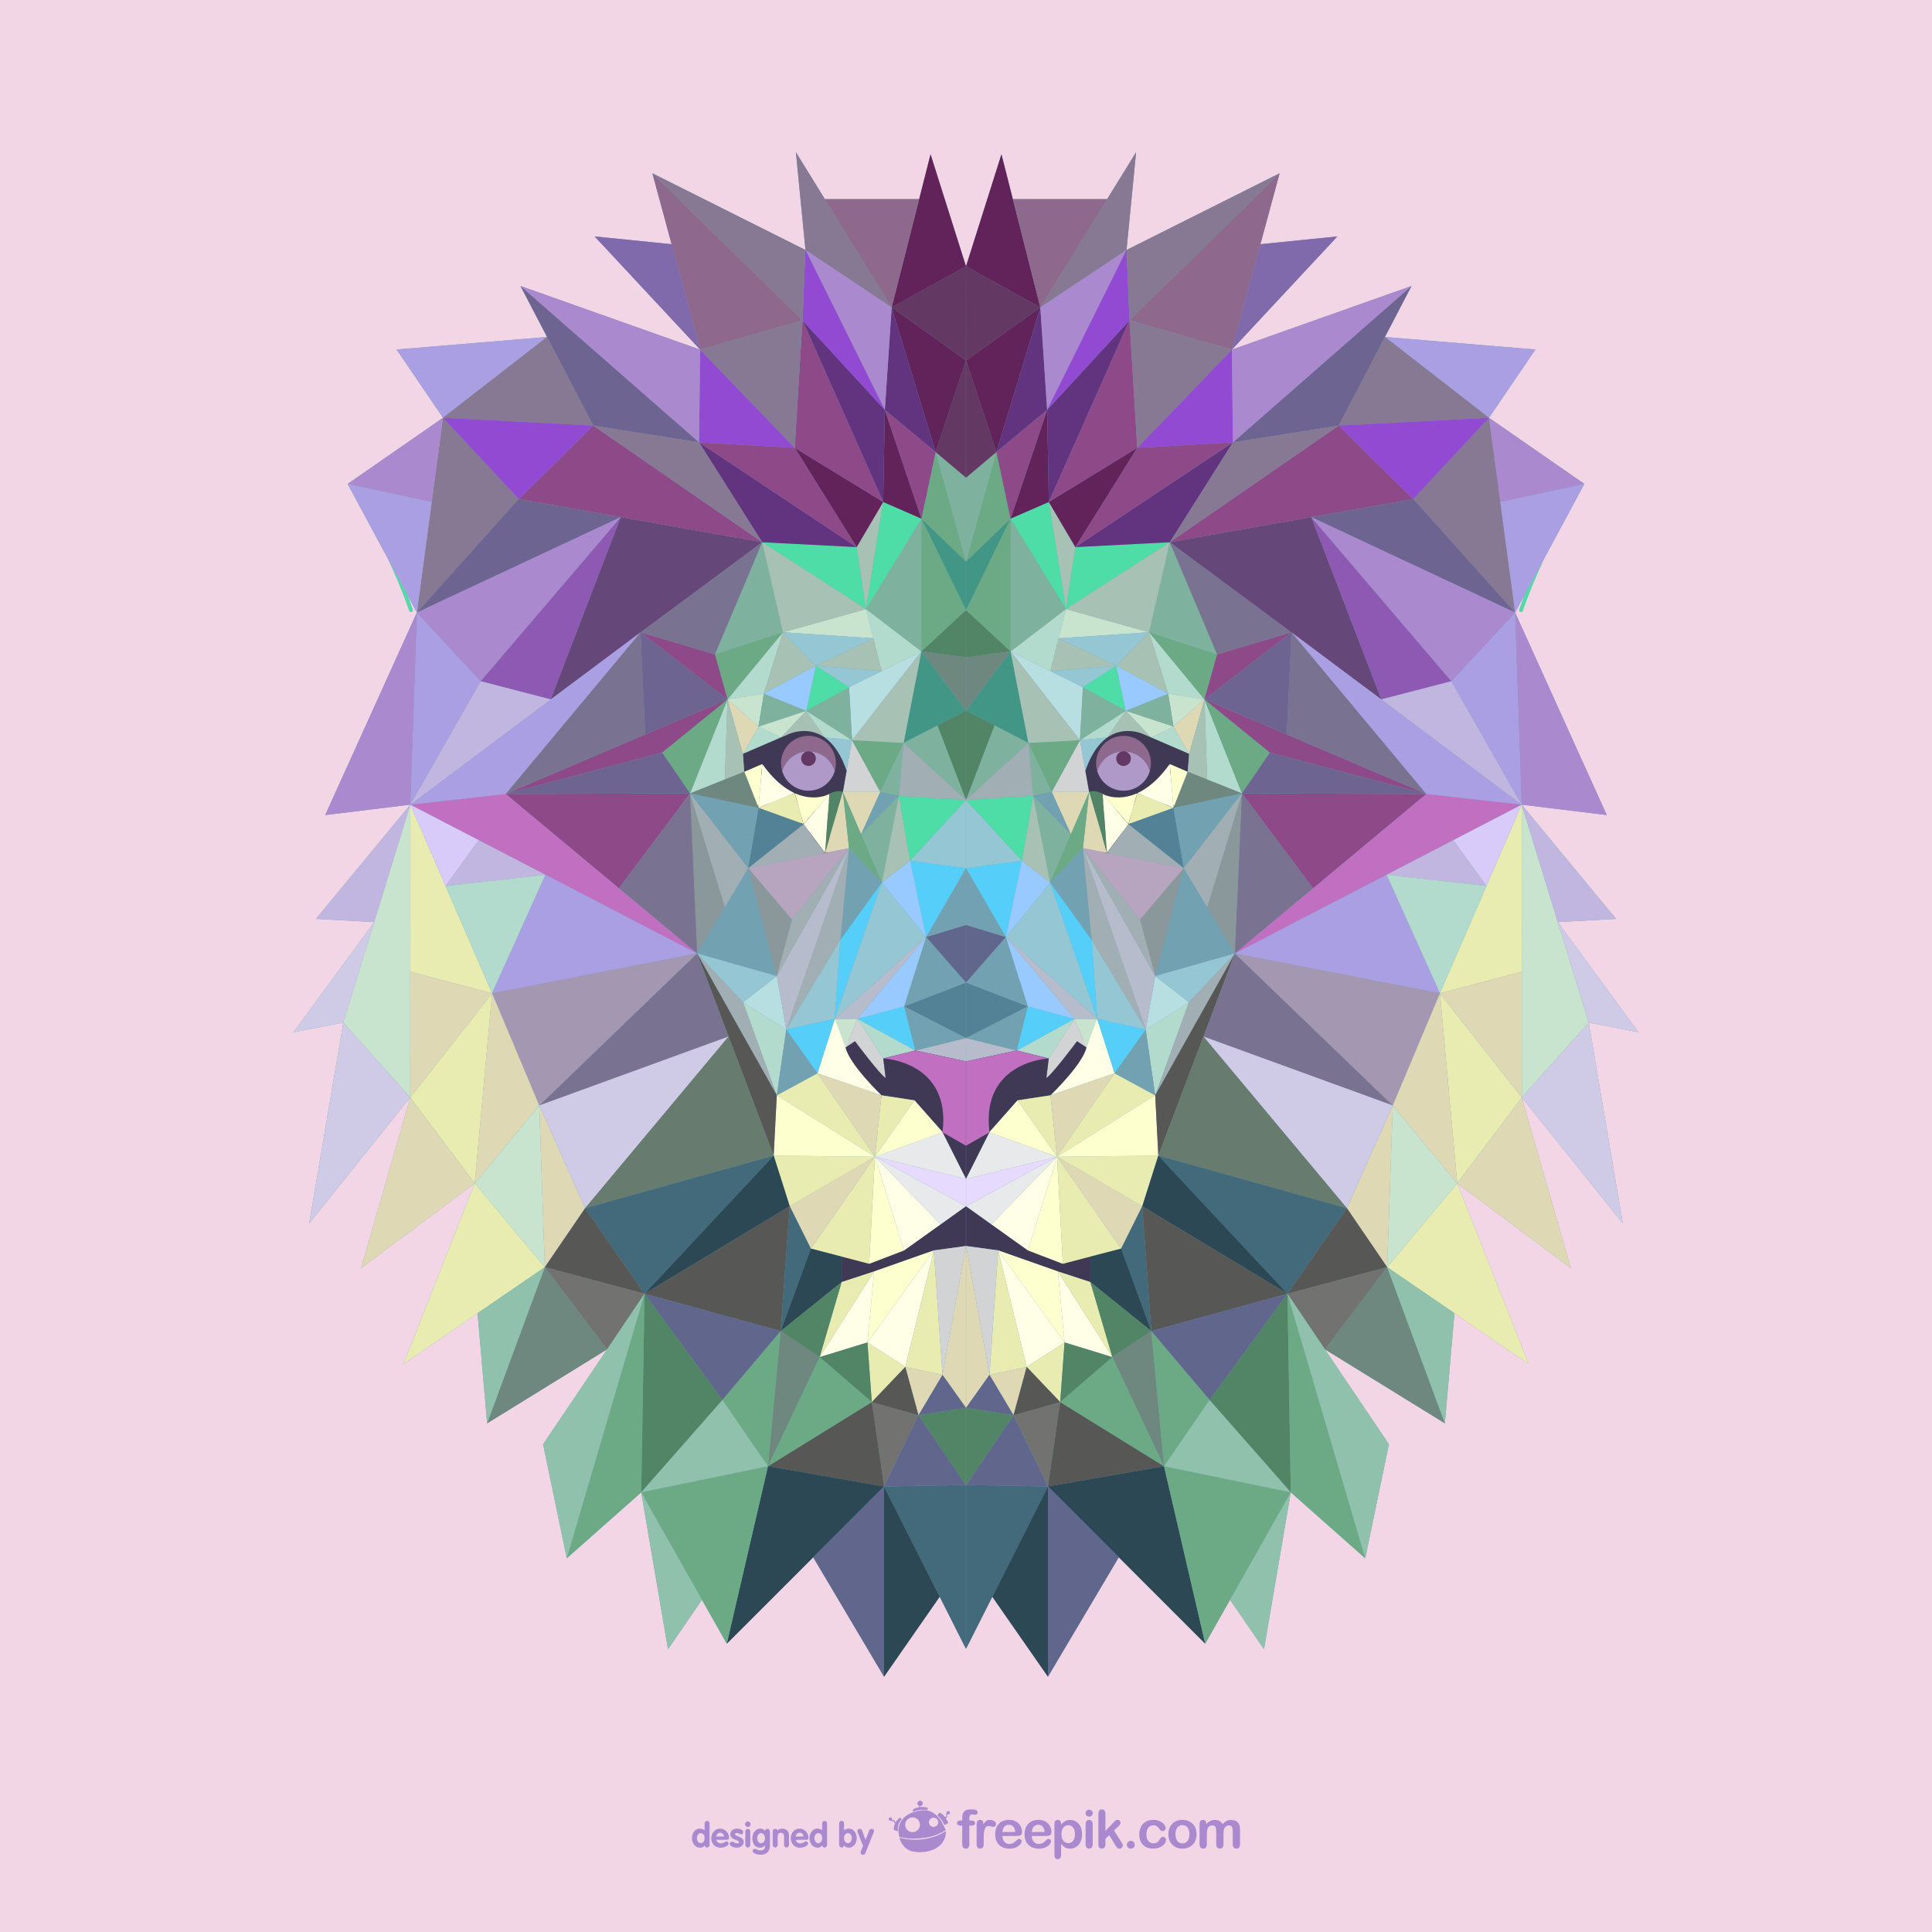 <?xml version="1.0" encoding="utf-8"?>
<!-- Generator: Adobe Illustrator 16.0.0, SVG Export Plug-In . SVG Version: 6.00 Build 0)  -->
<!DOCTYPE svg PUBLIC "-//W3C//DTD SVG 1.1//EN" "http://www.w3.org/Graphics/SVG/1.1/DTD/svg11.dtd">
<svg version="1.1" xmlns="http://www.w3.org/2000/svg" xmlns:xlink="http://www.w3.org/1999/xlink" x="0px" y="0px" width="800px"
	 height="800px" viewBox="0 0 800 800" enable-background="new 0 0 800 800" xml:space="preserve">
<g id="back">
	<rect fill="#F2D6E6" width="800" height="800"/>
	<g>
		<path fill="#AA89CE" d="M397.751,753.833h0.699v-0.876c0-0.923,0.113-1.644,0.348-2.188c0.227-0.542,0.626-0.933,1.178-1.182
			c0.552-0.243,1.316-0.365,2.281-0.365c1.711,0,2.563,0.414,2.563,1.259c0,0.268-0.093,0.5-0.27,0.692
			c-0.178,0.189-0.387,0.291-0.631,0.291c-0.113,0-0.313-0.023-0.596-0.07c-0.267-0.037-0.513-0.063-0.703-0.063
			c-0.528,0-0.867,0.159-1.02,0.47c-0.146,0.31-0.223,0.756-0.223,1.337v0.696h0.714c1.118,0,1.675,0.338,1.675,1.012
			c0,0.473-0.146,0.777-0.445,0.907c-0.297,0.13-0.705,0.194-1.229,0.194h-0.714v7.758c0,0.575-0.135,1.019-0.416,1.317
			c-0.274,0.309-0.627,0.459-1.067,0.459c-0.411,0-0.757-0.15-1.034-0.459c-0.273-0.299-0.41-0.742-0.41-1.317v-7.758h-0.808
			c-0.437,0-0.772-0.095-1.009-0.295c-0.234-0.194-0.353-0.449-0.353-0.765C396.281,754.182,396.771,753.833,397.751,753.833"/>
		<path fill="#AA89CE" d="M407.336,761.257v2.447c0,0.592-0.146,1.039-0.423,1.33c-0.28,0.303-0.63,0.446-1.057,0.446
			c-0.432,0-0.777-0.146-1.047-0.452c-0.271-0.297-0.408-0.74-0.408-1.324v-8.157c0-1.316,0.476-1.974,1.424-1.974
			c0.489,0,0.838,0.155,1.058,0.463c0.211,0.309,0.332,0.762,0.355,1.368c0.348-0.606,0.705-1.06,1.071-1.368
			c0.373-0.308,0.86-0.463,1.478-0.463c0.619,0,1.211,0.155,1.79,0.463c0.577,0.309,0.87,0.715,0.87,1.222
			c0,0.359-0.123,0.657-0.371,0.888c-0.248,0.233-0.508,0.348-0.796,0.348c-0.111,0-0.371-0.064-0.782-0.201
			c-0.412-0.13-0.773-0.193-1.087-0.193c-0.427,0-0.779,0.116-1.048,0.335c-0.273,0.229-0.487,0.562-0.636,0.999
			c-0.151,0.445-0.253,0.976-0.309,1.586C407.361,759.633,407.336,760.378,407.336,761.257"/>
		<path fill="#AA89CE" d="M420.793,760.251h-5.729c0.008,0.661,0.14,1.249,0.404,1.757c0.26,0.507,0.605,0.888,1.039,1.147
			c0.438,0.256,0.911,0.386,1.434,0.386c0.35,0,0.668-0.04,0.957-0.128c0.293-0.078,0.575-0.207,0.844-0.383
			c0.271-0.175,0.52-0.36,0.75-0.563c0.229-0.2,0.526-0.473,0.891-0.816c0.152-0.125,0.366-0.193,0.645-0.193
			c0.299,0,0.54,0.082,0.73,0.247c0.188,0.169,0.276,0.396,0.276,0.697c0,0.268-0.101,0.573-0.305,0.927
			c-0.211,0.36-0.523,0.697-0.945,1.022c-0.416,0.322-0.944,0.599-1.577,0.807c-0.631,0.217-1.359,0.322-2.18,0.322
			c-1.881,0-3.343-0.53-4.384-1.604c-1.048-1.076-1.57-2.533-1.57-4.367c0-0.867,0.13-1.671,0.388-2.41
			c0.255-0.744,0.633-1.372,1.129-1.904c0.492-0.529,1.098-0.938,1.818-1.217c0.724-0.283,1.52-0.422,2.402-0.422
			c1.146,0,2.127,0.238,2.943,0.727c0.821,0.479,1.44,1.104,1.842,1.867c0.405,0.77,0.612,1.547,0.612,2.343
			c0,0.73-0.214,1.212-0.634,1.43C422.152,760.14,421.557,760.251,420.793,760.251 M415.064,758.583h5.309
			c-0.068-0.999-0.34-1.747-0.807-2.244c-0.469-0.495-1.085-0.742-1.853-0.742c-0.724,0-1.327,0.247-1.796,0.756
			C415.45,756.854,415.165,757.599,415.064,758.583"/>
		<path fill="#AA89CE" d="M432.969,760.251h-5.726c0.007,0.661,0.142,1.249,0.401,1.757c0.262,0.507,0.609,0.888,1.041,1.147
			c0.429,0.256,0.911,0.386,1.431,0.386c0.349,0,0.673-0.04,0.958-0.128c0.292-0.078,0.57-0.207,0.849-0.383
			c0.267-0.175,0.518-0.36,0.749-0.563c0.226-0.2,0.522-0.473,0.887-0.816c0.152-0.125,0.368-0.193,0.642-0.193
			c0.304,0,0.548,0.082,0.735,0.247c0.184,0.169,0.273,0.396,0.273,0.697c0,0.268-0.1,0.573-0.311,0.927
			c-0.201,0.36-0.515,0.697-0.939,1.022c-0.415,0.322-0.946,0.599-1.577,0.807c-0.63,0.217-1.358,0.322-2.182,0.322
			c-1.879,0-3.342-0.53-4.386-1.604c-1.044-1.076-1.567-2.533-1.567-4.367c0-0.867,0.13-1.671,0.39-2.41
			c0.26-0.744,0.631-1.372,1.124-1.904c0.494-0.529,1.102-0.938,1.823-1.217c0.722-0.283,1.523-0.422,2.402-0.422
			c1.142,0,2.125,0.238,2.95,0.727c0.814,0.479,1.431,1.104,1.835,1.867c0.405,0.77,0.611,1.547,0.611,2.343
			c0,0.73-0.213,1.212-0.633,1.43C434.328,760.14,433.732,760.251,432.969,760.251 M427.243,758.583h5.311
			c-0.069-0.999-0.348-1.747-0.812-2.244c-0.469-0.495-1.085-0.742-1.853-0.742c-0.729,0-1.325,0.247-1.796,0.756
			C427.623,756.854,427.343,757.599,427.243,758.583"/>
		<path fill="#AA89CE" d="M439.384,755.224v0.349c0.548-0.679,1.125-1.18,1.719-1.493c0.591-0.322,1.266-0.482,2.013-0.482
			c0.9,0,1.732,0.233,2.493,0.696c0.759,0.469,1.354,1.148,1.793,2.041c0.442,0.896,0.663,1.952,0.663,3.175
			c0,0.898-0.128,1.73-0.381,2.484c-0.25,0.753-0.603,1.384-1.046,1.897c-0.442,0.506-0.969,0.903-1.569,1.181
			c-0.61,0.271-1.255,0.409-1.953,0.409c-0.835,0-1.537-0.168-2.108-0.502c-0.567-0.334-1.105-0.833-1.623-1.478v4.396
			c0,1.285-0.471,1.932-1.403,1.932c-0.554,0-0.913-0.167-1.097-0.496c-0.172-0.339-0.265-0.818-0.265-1.46v-12.636
			c0-0.557,0.118-0.97,0.359-1.25c0.246-0.271,0.582-0.414,1.002-0.414c0.413,0,0.754,0.143,1.012,0.423
			C439.256,754.282,439.384,754.687,439.384,755.224 M445.121,759.478c0-0.775-0.115-1.438-0.353-1.991
			c-0.233-0.557-0.563-0.978-0.976-1.271c-0.418-0.3-0.887-0.45-1.395-0.45c-0.805,0-1.488,0.318-2.043,0.952
			c-0.557,0.642-0.828,1.574-0.828,2.813c0,1.161,0.271,2.071,0.823,2.718c0.553,0.647,1.229,0.97,2.048,0.97
			c0.485,0,0.939-0.143,1.353-0.422c0.415-0.281,0.749-0.703,0.999-1.27C445.001,760.96,445.121,760.274,445.121,759.478"/>
		<path fill="#AA89CE" d="M451.012,752.212c-0.408,0-0.751-0.129-1.041-0.376c-0.292-0.254-0.44-0.603-0.44-1.058
			c0-0.415,0.15-0.758,0.447-1.026c0.3-0.267,0.643-0.403,1.034-0.403c0.381,0,0.717,0.123,1.012,0.359
			c0.292,0.247,0.44,0.604,0.44,1.07c0,0.447-0.146,0.803-0.432,1.055C451.747,752.083,451.406,752.212,451.012,752.212
			 M452.464,755.237v8.467c0,0.584-0.142,1.027-0.42,1.324c-0.283,0.307-0.633,0.452-1.064,0.452c-0.429,0-0.774-0.15-1.041-0.459
			c-0.271-0.311-0.408-0.749-0.408-1.317v-8.383c0-0.578,0.137-1.015,0.408-1.305c0.267-0.298,0.612-0.443,1.041-0.443
			c0.432,0,0.781,0.146,1.064,0.443C452.322,754.307,452.464,754.719,452.464,755.237"/>
		<path fill="#AA89CE" d="M461.9,764.146l-2.581-4.254l-1.589,1.502v2.332c0,0.563-0.15,0.997-0.45,1.296
			c-0.287,0.309-0.635,0.458-1.02,0.458c-0.45,0-0.808-0.145-1.063-0.451c-0.258-0.297-0.388-0.74-0.388-1.324v-12.491
			c0-0.646,0.126-1.142,0.376-1.483c0.248-0.344,0.61-0.508,1.074-0.508c0.449,0,0.807,0.152,1.068,0.463
			c0.271,0.305,0.401,0.759,0.401,1.354v7.109l3.293-3.459c0.408-0.424,0.715-0.723,0.935-0.879
			c0.212-0.154,0.474-0.238,0.779-0.238c0.367,0,0.671,0.119,0.919,0.352c0.238,0.233,0.359,0.524,0.359,0.875
			c0,0.426-0.396,1.003-1.192,1.716l-1.551,1.425l3.003,4.724c0.218,0.354,0.378,0.613,0.476,0.795
			c0.1,0.183,0.146,0.364,0.146,0.522c0,0.468-0.125,0.828-0.38,1.104c-0.255,0.265-0.592,0.396-1.002,0.396
			c-0.359,0-0.636-0.09-0.833-0.289C462.494,764.996,462.228,764.647,461.9,764.146"/>
		<path fill="#AA89CE" d="M468.262,765.48c-0.44,0-0.823-0.144-1.146-0.43c-0.32-0.281-0.484-0.684-0.484-1.2
			c0-0.438,0.157-0.813,0.464-1.126c0.309-0.313,0.687-0.472,1.136-0.472c0.452,0,0.831,0.158,1.157,0.466
			c0.315,0.312,0.479,0.692,0.479,1.132c0,0.51-0.163,0.91-0.479,1.196C469.063,765.337,468.688,765.48,468.262,765.48"/>
		<path fill="#AA89CE" d="M482.821,761.856c0,0.362-0.108,0.753-0.327,1.17c-0.22,0.416-0.549,0.811-0.997,1.186
			c-0.447,0.373-1.006,0.678-1.69,0.903c-0.68,0.231-1.444,0.349-2.291,0.349c-1.812,0-3.227-0.53-4.242-1.582
			c-1.014-1.055-1.519-2.474-1.519-4.245c0-1.205,0.229-2.263,0.698-3.188c0.456-0.919,1.131-1.631,2.013-2.139
			c0.877-0.504,1.934-0.754,3.149-0.754c0.761,0,1.459,0.109,2.092,0.332c0.636,0.22,1.166,0.51,1.609,0.855
			c0.437,0.355,0.772,0.725,1.004,1.121c0.234,0.397,0.351,0.769,0.351,1.114c0,0.349-0.13,0.646-0.392,0.886
			c-0.263,0.247-0.578,0.368-0.949,0.368c-0.245,0-0.445-0.063-0.605-0.188c-0.164-0.123-0.343-0.326-0.542-0.611
			c-0.355-0.539-0.73-0.948-1.123-1.216c-0.387-0.276-0.886-0.41-1.486-0.41c-0.858,0-1.556,0.339-2.09,1.012
			c-0.528,0.677-0.793,1.603-0.793,2.771c0,0.554,0.069,1.063,0.207,1.522c0.132,0.457,0.324,0.854,0.586,1.178
			c0.26,0.326,0.568,0.568,0.933,0.74c0.366,0.172,0.768,0.254,1.199,0.254c0.594,0,1.09-0.137,1.51-0.408
			c0.427-0.269,0.793-0.684,1.113-1.245c0.179-0.326,0.371-0.581,0.572-0.766c0.211-0.19,0.469-0.286,0.766-0.286
			c0.362,0,0.656,0.138,0.891,0.409C482.706,761.26,482.821,761.552,482.821,761.856"/>
		<path fill="#AA89CE" d="M495.459,759.53c0,0.871-0.14,1.676-0.404,2.415c-0.278,0.737-0.667,1.369-1.187,1.895
			c-0.509,0.528-1.13,0.935-1.842,1.219c-0.722,0.278-1.521,0.422-2.414,0.422c-0.886,0-1.682-0.144-2.394-0.43
			c-0.705-0.281-1.324-0.692-1.837-1.222c-0.52-0.537-0.914-1.167-1.188-1.896c-0.26-0.725-0.396-1.526-0.396-2.403
			c0-0.889,0.142-1.699,0.408-2.437c0.27-0.739,0.663-1.367,1.174-1.886c0.508-0.524,1.12-0.926,1.839-1.212
			c0.726-0.28,1.523-0.423,2.394-0.423c0.888,0,1.692,0.143,2.414,0.432c0.722,0.283,1.338,0.693,1.855,1.219
			c0.517,0.531,0.906,1.162,1.176,1.887C495.322,757.846,495.459,758.647,495.459,759.53 M492.518,759.53
			c0-1.195-0.264-2.121-0.788-2.791c-0.524-0.666-1.229-0.999-2.117-0.999c-0.573,0-1.076,0.15-1.515,0.446
			c-0.436,0.297-0.77,0.732-1.007,1.313c-0.233,0.582-0.356,1.256-0.356,2.031c0,0.765,0.115,1.431,0.345,2.001
			c0.239,0.579,0.571,1.016,1.007,1.318c0.434,0.298,0.941,0.457,1.526,0.457c0.888,0,1.593-0.339,2.117-1.008
			C492.254,761.631,492.518,760.706,492.518,759.53"/>
		<path fill="#AA89CE" d="M506.625,759.747v3.889c0,0.619-0.137,1.072-0.417,1.386c-0.28,0.309-0.647,0.459-1.106,0.459
			c-0.44,0-0.807-0.15-1.073-0.459c-0.276-0.313-0.42-0.767-0.42-1.386v-4.662c0-0.74-0.023-1.311-0.069-1.721
			c-0.054-0.402-0.19-0.742-0.411-1c-0.218-0.262-0.575-0.394-1.051-0.394c-0.96,0-1.586,0.327-1.892,0.991
			c-0.302,0.652-0.457,1.596-0.457,2.83v3.955c0,0.61-0.14,1.068-0.413,1.381c-0.276,0.309-0.638,0.464-1.09,0.464
			c-0.445,0-0.808-0.155-1.086-0.464c-0.282-0.313-0.431-0.771-0.431-1.381v-8.378c0-0.548,0.13-0.97,0.385-1.253
			c0.255-0.289,0.589-0.432,1.004-0.432c0.401,0,0.733,0.141,1.005,0.404c0.267,0.27,0.4,0.636,0.4,1.112v0.273
			c0.511-0.602,1.051-1.052,1.633-1.335c0.58-0.288,1.22-0.432,1.928-0.432c0.737,0,1.373,0.146,1.899,0.439
			c0.531,0.294,0.965,0.737,1.31,1.327c0.492-0.596,1.023-1.042,1.587-1.335c0.57-0.288,1.189-0.432,1.878-0.432
			c0.801,0,1.494,0.159,2.071,0.471c0.58,0.317,1.009,0.771,1.292,1.351c0.255,0.534,0.378,1.366,0.378,2.505v5.713
			c0,0.619-0.139,1.072-0.415,1.386c-0.28,0.309-0.645,0.459-1.106,0.459c-0.44,0-0.807-0.155-1.09-0.464
			c-0.283-0.313-0.42-0.771-0.42-1.381v-4.926c0-0.629-0.027-1.129-0.083-1.509c-0.049-0.378-0.2-0.698-0.434-0.955
			c-0.239-0.255-0.599-0.387-1.074-0.387c-0.388,0-0.749,0.115-1.1,0.345c-0.346,0.227-0.616,0.535-0.812,0.92
			C506.734,757.613,506.625,758.492,506.625,759.747"/>
		<path fill-rule="evenodd" clip-rule="evenodd" fill="#AA89CE" d="M377.474,766.506c0,0-1.6-0.253-3.157-1.961
			c-1.569-1.718-1.835-3.542-1.835-3.542s1.99,0.472,3.424,0.628c2.521,0.286,4.791,0.126,5.861,0.012
			c2.32-0.257,3.552-0.683,4.053-0.809c2.962-0.707,5.807-2.626,5.807-2.626s0.36,2.225-1.314,4.695
			c-0.651,0.962-1.947,2.068-3.447,2.831C381.742,767.918,377.474,766.506,377.474,766.506"/>
		<path fill-rule="evenodd" clip-rule="evenodd" fill="#AA89CE" d="M389.582,753.864c-0.553-0.668-2.388-3.813-6.101-4.263
			c-0.951-0.116-5.967,0.077-8.977,2.867c-0.303,0.28-1.828,1.625-2.338,4.12c-0.393,1.932,0.255,4.111,0.255,4.111
			s3.337,0.693,5.854,0.631c3.99-0.102,5.996-0.453,8.084-1.084c3.072-0.934,5.246-2.491,5.246-2.491
			S390.134,754.535,389.582,753.864 M378.066,758.647c-1.687,0.112-3.143-1.161-3.245-2.841c-0.105-1.674,1.179-3.126,2.865-3.229
			c1.688-0.117,3.145,1.163,3.244,2.836C381.04,757.094,379.753,758.542,378.066,758.647 M386.687,756.482
			c-1.063,0.063-1.98-0.735-2.045-1.794c-0.065-1.051,0.744-1.965,1.805-2.033c1.059-0.069,1.98,0.74,2.043,1.789
			C388.556,755.504,387.744,756.415,386.687,756.482"/>
		<path fill-rule="evenodd" clip-rule="evenodd" fill="#AA89CE" d="M388.136,751.69l0.97-1.166c0,0,1.339,0.66,2.198,1.902
			c0.858,1.234,1.415,2.367,1.415,2.367l-1.598,0.975c0,0-0.499-1.193-1.241-2.154C389.141,752.66,388.136,751.69,388.136,751.69"/>
		<path fill-rule="evenodd" clip-rule="evenodd" fill="#AA89CE" d="M391.181,752.498c0.249-0.15,0.674-0.169,0.65-0.528
			c-0.02-0.351-0.258-1.05,0.436-1.287c0.705-0.239,0.309,0.208,0.07,0.515c-0.244,0.31-0.163,0.493-0.135,0.949
			c0.025,0.446-0.29,0.595-0.768,0.817C390.961,753.191,390.931,752.648,391.181,752.498"/>
		<path fill-rule="evenodd" clip-rule="evenodd" fill="#AA89CE" d="M373.394,753.212c0,0-1.123,1.307-1.408,2.484
			c-0.283,1.184-0.225,2.606-0.225,2.606l-1.665-0.573c0,0-0.093-1.635,0.661-2.956c0.844-1.465,1.919-2.125,1.919-2.125
			L373.394,753.212z"/>
		<path fill-rule="evenodd" clip-rule="evenodd" fill="#AA89CE" d="M370.949,754.698c-0.271-0.178-0.298-0.6-0.511-0.875
			c-0.213-0.279-0.267-0.109-0.754-0.109c-0.486-0.004-0.503-0.23-0.643-0.348c-0.137-0.121-0.201,0.364-0.201,0.364
			s0.09,0.417,0.615,0.446c0.517,0.033,0.503-0.224,0.73,0.245c0.221,0.472,0.668,0.831,0.668,0.831S371.22,754.873,370.949,754.698
			"/>
		<path fill-rule="evenodd" clip-rule="evenodd" fill="#AA89CE" d="M379.771,748.507c2.726-0.684,4.432,0.104,4.432,0.104
			l-0.146,0.784c0,0-1.994-0.133-3.573,0.103c-1.577,0.227-2.297,0.723-2.297,0.723l-0.343-0.784
			C377.844,749.437,378.591,748.802,379.771,748.507"/>
		
			<rect x="380.828" y="747.27" transform="matrix(-0.936 0.351 -0.351 -0.936 1000.122 1314.927)" fill-rule="evenodd" clip-rule="evenodd" fill="#AA89CE" width="0.407" height="1.454"/>
		<path fill-rule="evenodd" clip-rule="evenodd" fill="#AA89CE" d="M392.597,749.91c0.389-0.021,0.716,0.271,0.736,0.656
			c0.028,0.384-0.264,0.711-0.648,0.735c-0.385,0.028-0.715-0.269-0.74-0.649C391.921,750.27,392.211,749.946,392.597,749.91"/>
		<path fill-rule="evenodd" clip-rule="evenodd" fill="#AA89CE" d="M368.651,752.547c0.387-0.021,0.716,0.268,0.739,0.651
			c0.021,0.382-0.267,0.709-0.654,0.734c-0.384,0.027-0.712-0.265-0.741-0.648C367.975,752.903,368.269,752.577,368.651,752.547"/>
		<path fill-rule="evenodd" clip-rule="evenodd" fill="#AA89CE" d="M380.921,745.65c0.613-0.039,1.139,0.421,1.176,1.033
			c0.039,0.606-0.426,1.132-1.041,1.171c-0.614,0.045-1.137-0.422-1.18-1.033C379.839,746.214,380.306,745.685,380.921,745.65"/>
		<path fill="#AA89CE" d="M293.813,763.869c0,0.688-0.432,1.139-1.029,1.139c-0.563,0-0.895-0.31-1.018-0.857
			c-0.389,0.629-1.179,0.938-1.877,0.938c-2.062,0-3.367-1.912-3.367-3.847c0-1.994,1.094-4.053,3.295-4.053
			c0.711,0,1.406,0.243,1.949,0.716v-2.791c0-0.678,0.423-1.132,1.018-1.132c0.598,0,1.029,0.454,1.029,1.132V763.869z
			 M290.159,759.065c-1.066,0-1.592,1.121-1.592,2.09c0,0.955,0.525,2.063,1.592,2.063c1.12,0,1.607-1.139,1.607-2.133
			C291.767,760.089,291.253,759.065,290.159,759.065"/>
		<path fill="#AA89CE" d="M296.621,761.821c0.146,1.009,0.981,1.48,1.938,1.48c1.047,0,1.772-0.824,2.314-0.824
			c0.439,0,0.836,0.439,0.836,0.884c0,0.881-1.82,1.728-3.339,1.728c-2.301,0-3.839-1.676-3.839-3.932
			c0-2.075,1.51-3.968,3.667-3.968c2.218,0,3.685,2.022,3.685,3.724c0,0.613-0.273,0.908-0.896,0.908H296.621z M299.837,760.46
			c-0.113-0.898-0.682-1.56-1.638-1.56c-0.907,0-1.521,0.689-1.617,1.56H299.837z"/>
		<path fill="#AA89CE" d="M306.913,759.578c-0.386,0-1.167-0.597-1.836-0.597c-0.365,0-0.697,0.17-0.697,0.568
			c0,0.949,3.555,0.812,3.555,3.145c0,1.36-1.15,2.395-2.914,2.395c-1.15,0-2.855-0.65-2.855-1.572c0-0.314,0.313-0.909,0.881-0.909
			c0.794,0,1.15,0.694,2.117,0.694c0.625,0,0.812-0.197,0.812-0.583c0-0.937-3.554-0.794-3.554-3.141
			c0-1.418,1.152-2.389,2.769-2.389c1.01,0,2.56,0.474,2.56,1.482C307.749,759.137,307.394,759.578,306.913,759.578"/>
		<path fill="#AA89CE" d="M310.804,755.329c0,0.645-0.509,1.18-1.151,1.18c-0.61,0-1.149-0.553-1.149-1.18
			c0-0.582,0.539-1.119,1.149-1.119C310.264,754.21,310.804,754.73,310.804,755.329 M308.631,758.415
			c0-0.684,0.425-1.137,1.021-1.137s1.025,0.453,1.025,1.137v5.454c0,0.688-0.429,1.139-1.025,1.139s-1.021-0.451-1.021-1.139
			V758.415z"/>
		<path fill="#AA89CE" d="M318.806,764.327c0,2.455-1.607,3.696-3.938,3.696c-0.838,0-3.227-0.415-3.227-1.54
			c0-0.381,0.426-0.895,0.825-0.895c0.655,0,1.38,0.637,2.556,0.637c0.995,0,1.737-0.576,1.737-1.618v-0.479h-0.03
			c-0.424,0.621-1.123,0.96-2.059,0.96c-2.146,0-3.16-1.887-3.16-3.916c0-2.065,1.311-3.983,3.373-3.983
			c0.695,0,1.49,0.313,1.876,0.938c0.128-0.54,0.452-0.849,1.021-0.849c0.597,0,1.024,0.453,1.024,1.137V764.327z M315.149,759.065
			c-1.062,0-1.588,1.11-1.588,2.064c0,1.092,0.526,2.088,1.588,2.088c1.096,0,1.61-1.021,1.61-2.025
			C316.76,760.206,316.274,759.065,315.149,759.065"/>
		<path fill="#AA89CE" d="M319.967,758.415c0-0.684,0.427-1.137,1.025-1.137c0.526,0,0.866,0.281,0.935,0.756
			c0.403-0.56,1.014-0.845,1.977-0.845c1.607,0,2.801,1.025,2.801,2.757v3.923c0,0.688-0.424,1.139-1.021,1.139
			c-0.599,0-1.027-0.451-1.027-1.139v-3.567c0-0.949-0.594-1.401-1.336-1.401c-0.833,0-1.304,0.608-1.304,1.401v3.567
			c0,0.688-0.429,1.139-1.024,1.139c-0.599,0-1.025-0.451-1.025-1.139V758.415z"/>
		<path fill="#AA89CE" d="M329.517,761.821c0.143,1.009,0.981,1.48,1.933,1.48c1.05,0,1.775-0.824,2.317-0.824
			c0.438,0,0.84,0.439,0.84,0.884c0,0.881-1.821,1.728-3.342,1.728c-2.303,0-3.837-1.676-3.837-3.932
			c0-2.075,1.505-3.968,3.668-3.968c2.216,0,3.677,2.022,3.677,3.724c0,0.613-0.268,0.908-0.892,0.908H329.517z M332.729,760.46
			c-0.116-0.898-0.682-1.56-1.634-1.56c-0.911,0-1.522,0.689-1.62,1.56H332.729z"/>
		<path fill="#AA89CE" d="M342.491,763.869c0,0.688-0.428,1.139-1.024,1.139c-0.569,0-0.896-0.31-1.021-0.857
			c-0.387,0.629-1.18,0.938-1.88,0.938c-2.058,0-3.362-1.912-3.362-3.847c0-1.994,1.091-4.053,3.295-4.053
			c0.709,0,1.403,0.243,1.947,0.716v-2.791c0-0.678,0.424-1.132,1.021-1.132s1.024,0.454,1.024,1.132V763.869z M338.841,759.065
			c-1.064,0-1.592,1.121-1.592,2.09c0,0.955,0.527,2.063,1.592,2.063c1.119,0,1.605-1.139,1.605-2.133
			C340.446,760.089,339.935,759.065,338.841,759.065"/>
		<path fill="#AA89CE" d="M347.463,755.114c0-0.678,0.429-1.132,1.027-1.132c0.594,0,1.019,0.454,1.019,1.132v2.791
			c0.545-0.473,1.236-0.716,1.947-0.716c2.203,0,3.296,2.059,3.296,4.053c0,1.935-1.306,3.847-3.367,3.847
			c-0.696,0-1.491-0.31-1.876-0.938c-0.128,0.548-0.453,0.857-1.019,0.857c-0.599,0-1.027-0.451-1.027-1.142V755.114z
			 M351.116,763.218c1.064,0,1.592-1.107,1.592-2.061c0-0.971-0.527-2.092-1.592-2.092c-1.097,0-1.607,1.023-1.607,2.02
			C349.509,762.079,349.995,763.218,351.116,763.218"/>
		<path fill="#AA89CE" d="M355.108,758.681c-0.059-0.151-0.102-0.314-0.102-0.521c0-0.515,0.543-0.881,0.967-0.881
			c0.497,0,0.854,0.272,1.025,0.722l1.403,3.853l1.507-3.853c0.17-0.449,0.527-0.722,1.023-0.722c0.43,0,0.967,0.366,0.967,0.881
			c0,0.206-0.027,0.369-0.098,0.521l-3.425,8.53c-0.173,0.425-0.485,0.813-0.968,0.813c-0.693,0-1.067-0.447-1.067-0.883
			c0-0.205,0.06-0.416,0.129-0.602l0.897-2.211L355.108,758.681z"/>
	</g>
	<path fill="#72A1B2" d="M657.854,423.438l20.627,3.994l-33.419-45.607l0,0l24.111-1.334l-39.06-47.294l-66.896-50.099l8.757,6.506
		l58.139,43.593l35.218,4.298l-37.948-83.847l4.005-7.442c-0.801,2.08-1.568,4.175-2.285,6.291
		c-0.307,0.904,1.121,1.289,1.426,0.393c2.415-7.123,5.367-14.021,8.484-20.852l17.033-31.652l-39.487-27.39l19.233-28.269
		l-62.316-5.192l11.013-21.12l-74.394,26.367l43.697-46.883l-31.875,3.217l7.953-29.374l-63.396,31.767l3.961-40.49l-11.997,19.443
		H419.4l11.383,44.82l-0.059-0.227L414.68,63.872l-14.679,46.414l0.026,38.964v48.521v34.726v20.141v19.513v22.166v36.942v28.23
		v23.514v23.869v22.967v9.666v34.9v13.742l9.701-19.285l0,0l0,0l0.272-0.542l11.33-12.684l-11.603,13.226l-9.701,19.285v11.329
		v16.465v66.986v31.993v67.798l33.905-67.198l65.119,65.102l10.268-18.164l14.074,20.456l11.091-64.976l30.834,27.313l9.796-47.207
		l-26.488-39.311l49.665,30.642l3.965-45.6l30.664,20.986l-29.506-74.763l47.065,35.143l-20.33-70.684l41.83,52.137L657.854,423.438
		z M511.351,394.802l-13.035,34.407l-18.676,49.296L511.351,394.802l74.838-38.82l-12.058,6.255L511.351,394.802z M451.497,520.34
		L451.497,520.34l12.752-3.319L451.497,520.34z M456.905,352.89L456.905,352.89l-8.482-1.68L456.905,352.89z M458.439,305.358h0.121
		c-0.078,0.054-0.154,0.114-0.232,0.17L458.439,305.358z M459.283,353.361C459.284,353.361,459.284,353.361,459.283,353.361
		l30.924,6.127L459.283,353.361z M458.152,352.368L458.152,352.368c-0.002-0.005-0.004-0.019-0.007-0.024L458.152,352.368z
		 M491.831,319.561l8.035,3.214l14.401,5.763L491.831,319.561z M443.444,345.443l7.54-17.525c0,0,0.014-0.006,0.036-0.016
		l5.4,18.523c-0.001,0.012-0.001,0.023-0.001,0.033l-5.436-18.541l-16.146,37.53L443.444,345.443z M433.604,446.15
		c-0.119,0.098-0.23,0.185-0.328,0.25L433.604,446.15z"/>
	<path fill="#72A1B2" d="M380.601,82.461h-39.038l27.654,44.82l8.096-31.874l-8.036,31.647l-0.06,0.227l-39.652-64.264l3.961,40.49
		l-63.395-31.767l7.953,29.374l-31.876-3.217l43.698,46.883l-74.394-26.367l11.013,21.12l-62.316,5.192l19.233,28.269
		l-10.824,80.652l-37.949,83.847l35.218-4.298l58.138-43.593l8.94-6.642l-67.078,50.234l50.163,26.021l-21.806-11.311l-28.357-14.71
		l14.602,33.672l19.277,44.456l-33.879-78.128l-27.739,90.241l-14.126,83.156l41.83-52.137l-20.329,70.684l47.065-35.143
		l-29.506,74.763l30.664-20.986l3.965,45.6l49.665-30.642l-26.488,39.311l9.796,47.207l30.834-27.313l11.091,64.976l14.074-20.456
		l10.268,18.164l65.119-65.102l33.905,67.198V614.92v-31.993V515.94v-16.465v-11.329l-9.702-19.285l-11.602-13.226l11.33,12.684
		l0.271,0.54c0,0.001,0,0.001,0,0.002l0.002,0.001l9.7,19.284v-13.742v-34.9v-9.666v-22.967v-23.869v-23.514v-28.23v-36.942v-22.166
		v-19.513v-20.141v-34.726V149.25l0.026-38.964l-14.68-46.414L380.601,82.461z M365.164,365.448l-16.147-37.53l-5.435,18.54
		c0-0.011-0.001-0.022-0.002-0.033l5.4-18.522c0.022,0.01,0.036,0.016,0.036,0.016l7.541,17.525L365.164,365.448z M348.505,520.34
		L348.505,520.34l-12.752-3.319L348.505,520.34z M341.85,352.369c0-0.001-0.001-0.002-0.001-0.002l0.015-0.053
		c-0.003,0.011-0.006,0.031-0.01,0.04L341.85,352.369z M341.674,305.528c-0.078-0.056-0.154-0.116-0.232-0.17h0.121L341.674,305.528
		z M300.135,322.774l8.035-3.214l-22.436,8.977L300.135,322.774z M343.096,352.891L343.096,352.891l8.483-1.681L343.096,352.891z
		 M366.727,446.4c-0.098-0.065-0.21-0.152-0.328-0.25L366.727,446.4z M214.811,206.632l100.807,17.901l-58.59-10.404
		L214.811,206.632z M300.135,375.621l9.66-16.133l30.922-6.128c0,0.001,0,0.001,0,0.001l-30.922,6.127l-21.144,35.313l31.709,83.703
		l-18.675-49.296l-13.034-34.407L300.135,375.621z"/>
</g>
<g id="draw">
	<path fill="#72A1B2" d="M183.442,172.995l-39.487,27.39l17.033,31.65c3.116,6.83,6.069,13.729,8.484,20.854
		c0.305,0.896,1.732,0.512,1.425-0.393c-0.718-2.117-1.485-4.214-2.287-6.296l4.008,7.447l6.144-45.783L183.442,172.995z"/>
	<polygon fill="#72A1B2" points="121.52,427.432 142.147,423.438 154.938,381.824 	"/>
	<polygon fill="#72A1B2" points="130.828,380.49 154.938,381.824 169.887,333.196 	"/>
	<polygon fill="#72A1B2" points="366.069,694.294 389.107,661.183 366.069,615.52 336.734,644.847 	"/>
	<polygon fill="#72A1B2" points="433.933,694.294 463.267,644.847 433.933,615.52 410.895,661.183 	"/>
	<path fill="#4EDDA6" d="M261.805,537.158c-0.951,0-0.951,1.479,0,1.479C262.758,538.637,262.758,537.158,261.805,537.158z"/>
	<path fill="#4EDDA6" d="M170.897,252.496c-5.379-15.871-13.397-30.636-20.024-45.988c-0.376-0.872-1.649-0.117-1.275,0.747
		c6.576,15.232,14.536,29.885,19.875,45.634C169.777,253.785,171.205,253.4,170.897,252.496z"/>
	<path fill="#4EDDA6" d="M395.543,524.353c-0.952,0-0.952,1.478,0,1.478C396.498,525.83,396.498,524.353,395.543,524.353z"/>
	<polygon fill="#3F3956" points="348.505,519.795 348.505,530.878 361.967,526.468 386.675,517.763 399.975,515.94 399.975,499.476 
		374.362,517.763 359.892,523.304 	"/>
	<path d="M344.718,328.969c-0.147-0.939-1.573-0.539-1.426,0.394c0.011,0.062,0.015,0.124,0.023,0.186
		c-3.243,3.179-6.041,6.986-9.841,9.521c-0.056-3.49-2.123-7.434-3.609-10.461c-0.079-0.161-0.193-0.25-0.316-0.309
		c0.057-0.408-0.164-0.841-0.691-0.796c-4.453,0.376-8.788,2.571-12.711,4.779c1.211-5.21-0.466-10.649,1.049-15.851
		c0.268-0.918-1.16-1.307-1.426-0.394c-1.633,5.61,0.438,11.516-1.387,17.067c-0.088-0.037-0.186-0.062-0.302-0.062
		c-0.954,0-0.954,1.479,0,1.479c0.204,0,0.358-0.071,0.472-0.179c0.209,0.184,0.51,0.259,0.825,0.077
		c3.975-2.276,8.489-4.899,13.132-5.4c0.002,0.107,0.024,0.219,0.08,0.333c1.404,2.863,3.488,6.799,3.409,10.081
		c-0.269,0.189-0.42,0.56-0.311,0.886c-0.226,0.542,0.374,1.294,1.05,0.937c1.785,1.517,2.662,3.804,3.794,5.83
		c1.364,2.442,3.448,4.408,4.543,7.027c0.36,0.86,1.771,0.49,1.432-0.374c1.599-1.115,1.019-7.293,1.035-8.578
		C343.62,339.842,345.551,334.243,344.718,328.969z M342.158,341.172c-0.051,0.623,0.127,10.162-0.309,11.197
		c-1.137-2.131-2.682-4.035-4.041-6.029c-1.381-2.023-2.098-4.203-3.759-5.863c3.647-2.356,6.382-5.85,9.396-8.962
		C343.428,334.739,342.422,337.971,342.158,341.172z"/>
	<path fill="#528466" d="M343.451,328.703c0,0,2.045-2.585,5.565-0.925l-7.406,25.405L343.451,328.703z"/>
	<polygon fill="#DED9B4" points="349.017,327.918 351.579,351.21 341.61,353.184 	"/>
	<polygon fill="#FEFFE6" points="343.451,328.703 332.738,341.257 341.61,353.184 	"/>
	<polygon fill="#FEFFCE" points="332.738,341.257 329.089,328.43 343.451,328.703 	"/>
	<polygon fill="#E8ECB1" points="329.089,328.43 314.081,334.522 332.738,341.257 	"/>
	<polygon fill="#FEFFE6" points="314.081,334.522 315.651,316.327 329.089,328.43 	"/>
	<polygon fill="#FEFFCE" points="315.651,316.327 308.17,319.561 314.081,334.522 	"/>
	<polygon fill="#D1D3D4" points="349.017,327.918 364.51,327.918 352.811,306.507 	"/>
	<polygon fill="#DED9B4" points="349.017,327.918 356.558,345.443 364.51,327.918 	"/>
	<polygon fill="#FEFFE6" points="345.668,421.894 338.463,444.43 365.001,453.542 	"/>
	<polygon fill="#B7BCCD" points="378.995,434.992 399.975,429.838 399.975,439.504 	"/>
	<polygon fill="#C8E3CE" points="350.102,433.717 345.668,421.894 355.088,421.894 	"/>
	<polygon fill="#D1D3D4" points="355.088,421.894 365.741,438.272 366.727,446.4 350.102,433.717 	"/>
	<polygon fill="#B3DBCD" points="355.088,421.894 378.995,434.992 365.741,438.272 	"/>
	<path fill="#3F3956" d="M365.741,438.272l13.254-3.28l20.979,4.512v48.643l-9.974-19.827l-11.33-12.684l-13.67-2.094
		c0,0-13.318-12.763-14.899-19.825l3.939-2.587c0,0,10.099,13.546,12.686,15.271L365.741,438.272z"/>
	<path fill="#C170C1" d="M365.741,438.272c0,0,28.252,1.207,24.531,30.589l9.702,5.543v-34.9l-20.979-4.512L365.741,438.272z"/>
	<polygon fill="#FEFFE6" points="374.362,517.763 362.293,478.972 389.484,506.966 	"/>
	<polygon fill="#E8E9EB" points="362.293,478.972 399.975,499.476 389.484,506.966 	"/>
	<polygon fill="#E7DAFF" points="362.293,478.972 399.975,488.146 399.975,499.476 	"/>
	<polygon fill="#E8E9EB" points="362.293,478.972 390.272,468.861 399.975,488.146 	"/>
	<polygon fill="#FEFFCE" points="362.293,478.972 378.671,455.636 390.272,468.861 	"/>
	<polygon fill="#FEFFCE" points="362.293,478.972 359.892,523.304 374.362,517.763 	"/>
	<polygon fill="#E8ECB1" points="362.293,478.972 365.001,453.542 378.671,455.636 	"/>
	<polygon fill="#E8ECB1" points="362.293,478.972 359.892,523.304 335.753,517.021 	"/>
	<polygon fill="#DED9B4" points="362.293,478.972 338.463,444.43 365.001,453.542 	"/>
	<polygon fill="#DED9B4" points="362.293,478.972 327.011,499.476 335.753,517.021 	"/>
	<polygon fill="#E8ECB1" points="362.293,478.972 320.36,478.505 327.011,499.476 	"/>
	<polygon fill="#E8ECB1" points="362.293,478.972 321.654,453.542 338.463,444.43 	"/>
	<polygon fill="#FEFFCE" points="362.293,478.972 321.654,453.542 320.36,478.505 	"/>
	<polygon fill="#FEFFE6" points="361.967,526.468 339.397,561.949 359.188,555.878 	"/>
	<polygon fill="#FEFFE6" points="359.188,555.878 386.675,517.763 374.873,566.006 	"/>
	<polygon fill="#FEFFCE" points="386.675,517.763 361.967,526.468 359.188,555.878 	"/>
	<polygon fill="#E8ECB1" points="361.967,526.468 348.505,530.878 339.397,561.949 	"/>
	<polygon fill="#E8ECB1" points="386.675,517.763 390.272,569.3 374.873,566.006 	"/>
	<polygon fill="#E8ECB1" points="359.188,555.878 360.999,580.566 374.873,566.006 	"/>
	<polygon fill="#DED9B4" points="390.272,569.3 399.975,515.94 399.975,582.927 	"/>
	<polygon fill="#DED9B4" points="374.873,566.006 380.324,586.033 390.272,569.3 	"/>
	<polygon fill="#D1D3D4" points="390.272,569.3 386.675,517.763 399.975,515.94 	"/>
	<polygon fill="#B7DFE2" points="352.811,306.507 351.584,284.552 381.544,269.715 	"/>
	<polygon fill="#B7DFE2" points="325.578,426.318 321.654,404.162 307.695,415.017 	"/>
	<polygon fill="#B3DBCD" points="307.695,415.017 321.654,453.542 325.578,426.318 	"/>
	<polygon fill="#B3DBCD" points="381.544,269.715 358.629,252.205 365.061,277.878 	"/>
	<polygon fill="#B3DBCD" points="301.256,289.604 285.734,328.537 300.135,322.774 	"/>
	<polygon fill="#B3DBCD" points="301.256,289.604 324.183,261.806 316.29,287.224 	"/>
	<polygon fill="#B3DBCD" points="307.615,312.172 314.081,300.843 323.408,305.358 	"/>
	<polygon fill="#C8E3CE" points="314.081,300.843 333.847,294.315 323.408,305.358 	"/>
	<polygon fill="#A7C1B5" points="333.847,294.315 341.563,305.358 323.408,305.358 	"/>
	<polygon fill="#B3DBCD" points="333.847,294.315 352.811,306.507 341.563,305.358 	"/>
	<polygon fill="#94C7D3" points="352.811,306.507 350.563,319.193 341.563,305.358 	"/>
	<path fill="#3F3956" d="M308.17,319.561l-0.555-7.389l18.842-8.129c0,0,16.258-8.064,24.106,15.15l-1.547,8.725
		c0,0-2.388-1.111-5.565,0.785c-3.178,1.898-15.609,4.988-27.8-12.376L308.17,319.561z"/>
	<path fill="#8E688D" d="M334.77,311.111c5.159,0,9.507,3.441,10.893,8.152c0.3-1.018,0.468-2.094,0.468-3.208
		c0-6.274-5.086-11.36-11.36-11.36c-6.275,0-11.361,5.086-11.361,11.36c0,1.114,0.168,2.19,0.468,3.208
		C325.262,314.553,329.609,311.111,334.77,311.111z"/>
	<path fill="#AE99C9" d="M334.77,327.416c5.159,0,9.507-3.441,10.893-8.152c-1.386-4.711-5.733-8.152-10.893-8.152
		c-5.16,0-9.508,3.441-10.894,8.152C325.262,323.975,329.609,327.416,334.77,327.416z"/>
	<circle fill="#633963" cx="334.769" cy="314.111" r="3.048"/>
	<polygon fill="#C8E3CE" points="324.183,261.806 358.629,252.205 361.66,264.303 	"/>
	<polygon fill="#C8E3CE" points="301.256,289.604 314.081,300.843 316.29,287.224 	"/>
	<polygon fill="#DED9B4" points="301.256,289.604 307.615,312.172 314.081,300.843 	"/>
	<polygon fill="#A7C1B5" points="301.256,289.604 307.615,312.172 308.17,319.561 300.135,322.774 	"/>
	<polygon fill="#A7C1B5" points="324.183,261.806 337.817,275.705 316.29,287.224 	"/>
	<polygon fill="#A7C1B5" points="337.817,275.705 361.66,264.303 365.061,277.878 	"/>
	<polygon fill="#94C7D3" points="337.817,275.705 351.584,284.552 365.061,277.878 	"/>
	<polygon fill="#94C7D3" points="337.817,275.705 324.183,261.806 361.66,264.303 	"/>
	<polygon fill="#7FB29E" points="316.29,287.224 333.847,294.315 314.081,300.843 	"/>
	<polygon fill="#7FB29E" points="333.847,294.315 351.584,284.552 352.811,306.507 	"/>
	<polygon fill="#4EDDA6" points="333.847,294.315 337.817,275.705 351.584,284.552 	"/>
	<polygon fill="#99CAFF" points="333.847,294.315 337.817,275.705 316.29,287.224 	"/>
	<polygon fill="#A1AFB4" points="332.738,341.257 309.795,359.488 341.61,353.184 	"/>
	<polygon fill="#B7A5BF" points="351.579,351.21 327.963,380.828 309.795,359.488 	"/>
	<polygon fill="#8A979B" points="309.795,359.488 321.654,404.162 327.963,380.828 	"/>
	<polygon fill="#B7BCCD" points="351.579,351.21 325.578,426.318 321.654,404.162 	"/>
	<polygon fill="#A1AFB4" points="351.579,351.21 321.654,404.162 327.963,380.828 	"/>
	<polygon fill="#8A979B" points="285.734,328.537 300.135,375.621 288.651,394.802 	"/>
	<polygon fill="#538196" points="314.081,334.522 309.795,359.488 332.738,341.257 	"/>
	<polygon fill="#6E877F" points="308.17,319.561 314.081,334.522 285.734,328.537 	"/>
	<polygon fill="#72A1B2" points="314.081,334.522 309.795,359.488 285.734,328.537 	"/>
	<polygon fill="#72A1B2" points="309.795,359.488 288.651,394.802 321.654,404.162 	"/>
	<polygon fill="#94C7D3" points="321.654,404.162 307.695,415.017 288.651,394.802 	"/>
	<polygon fill="#A1AFB4" points="288.651,394.802 321.654,453.542 307.695,415.017 	"/>
	<polygon fill="#A1AFB4" points="285.734,328.537 309.795,359.488 300.135,375.621 	"/>
	<polygon fill="#528466" points="381.544,269.715 399.975,252.637 399.975,272.149 	"/>
	<polygon fill="#6E877F" points="381.544,269.715 399.975,294.315 399.975,272.149 	"/>
	<polygon fill="#429686" points="381.544,269.715 374.161,307.641 399.975,294.315 	"/>
	<polygon fill="#429686" points="399.975,252.637 381.544,214.763 399.975,232.496 	"/>
	<polygon fill="#6BAA85" points="381.544,214.763 381.544,269.715 399.975,252.637 	"/>
	<polygon fill="#6BAA85" points="381.544,214.763 387.415,187.178 399.975,232.496 	"/>
	<polygon fill="#6BAA85" points="374.161,307.641 352.811,306.507 364.51,327.918 	"/>
	<polygon fill="#6BAA85" points="324.183,261.806 296.031,270.971 301.256,289.604 	"/>
	<polygon fill="#6BAA85" points="301.256,289.604 274.159,311.637 285.734,328.537 	"/>
	<polygon fill="#528466" points="399.975,294.315 399.975,331.258 388.166,300.41 	"/>
	<polygon fill="#7FB29E" points="381.544,214.763 358.629,252.205 381.544,269.715 	"/>
	<polygon fill="#7FB29E" points="387.415,187.178 399.975,197.771 399.975,232.496 	"/>
	<polygon fill="#7FB29E" points="324.183,261.806 315.617,224.533 296.031,270.971 	"/>
	<polygon fill="#4EDDA6" points="358.629,252.205 354.727,226.541 315.617,224.533 	"/>
	<polygon fill="#A7C1B5" points="358.629,252.205 354.727,226.541 365.717,207.864 	"/>
	<polygon fill="#A7C1B5" points="315.617,224.533 358.629,252.205 324.183,261.806 	"/>
	<polygon fill="#A7C1B5" points="352.811,306.507 374.161,307.641 381.544,269.715 	"/>
	<polygon fill="#7FB29E" points="374.161,307.641 399.975,331.258 388.166,300.41 	"/>
	<polygon fill="#7FB29E" points="374.161,307.641 372.239,329.546 364.51,327.918 	"/>
	<polygon fill="#7FB29E" points="372.239,329.546 365.164,365.448 356.558,345.443 	"/>
	<polygon fill="#6BAA85" points="349.017,327.918 365.164,365.448 351.579,351.21 	"/>
	<polygon fill="#72A1B2" points="351.579,351.21 347.951,389.283 365.164,365.448 	"/>
	<polygon fill="#72A1B2" points="372.239,329.546 356.558,345.443 364.51,327.918 	"/>
	<polygon fill="#4EDDA6" points="358.629,252.205 365.717,207.864 381.544,214.763 	"/>
	<polygon fill="#538196" points="399.975,429.838 374.362,416.723 399.975,406.871 	"/>
	<polygon fill="#60668C" points="399.975,406.871 383.471,388.005 399.975,383.002 	"/>
	<polygon fill="#72A1B2" points="383.471,388.005 374.362,416.723 399.975,406.871 	"/>
	<polygon fill="#72A1B2" points="374.362,416.723 378.995,434.992 399.975,429.838 	"/>
	<polygon fill="#72A1B2" points="383.471,388.005 399.975,359.488 399.975,383.002 	"/>
	<polygon fill="#A1AFB4" points="351.579,351.21 347.951,389.283 325.578,426.318 	"/>
	<polygon fill="#94C7D3" points="347.951,389.283 345.668,421.894 325.578,426.318 	"/>
	<polygon fill="#55CFF9" points="345.668,421.894 338.463,444.43 325.578,426.318 	"/>
	<polygon fill="#55CFF9" points="345.668,421.894 365.164,365.448 347.951,389.283 	"/>
	<polygon fill="#55CFF9" points="399.975,359.488 376.861,356.383 383.471,388.005 	"/>
	<polygon fill="#55CFF9" points="374.362,416.723 378.995,434.992 355.088,421.894 	"/>
	<polygon fill="#99CAFF" points="383.471,388.005 365.164,365.448 376.861,356.383 	"/>
	<polygon fill="#99CAFF" points="383.471,388.005 374.362,416.723 355.088,421.894 	"/>
	<polygon fill="#A7C1B5" points="376.861,356.383 372.239,329.546 365.164,365.448 	"/>
	<polygon fill="#94C7D3" points="383.471,388.005 345.668,421.894 365.164,365.448 	"/>
	<polygon fill="#94C7D3" points="376.861,356.383 399.975,331.258 399.975,359.488 	"/>
	<polygon fill="#4EDDA6" points="399.975,331.258 372.239,329.546 376.861,356.383 	"/>
	<polygon fill="#A1AFB4" points="399.975,331.258 374.161,307.641 372.239,329.546 	"/>
	<polygon fill="#B7BCCD" points="355.088,421.894 345.668,421.894 383.471,388.005 	"/>
	<polygon fill="#633963" points="387.415,187.178 399.975,149.25 399.975,197.771 	"/>
	<polygon fill="#633963" points="399.975,149.25 369.217,127.281 400.001,110.286 	"/>
	<polygon fill="#61235A" points="369.217,127.281 369.276,127.055 385.321,63.872 400.001,110.286 	"/>
	<polygon fill="#61235A" points="387.415,187.178 399.975,149.25 369.217,127.281 	"/>
	<polygon fill="#61235A" points="381.544,214.763 366.398,169.739 365.717,207.864 	"/>
	<polygon fill="#61235A" points="365.717,207.864 329.089,185.437 354.727,226.541 	"/>
	<polygon fill="#62347F" points="387.415,187.178 366.398,169.739 369.217,127.281 	"/>
	<polygon fill="#62347F" points="354.727,226.541 289.469,183.166 315.617,224.533 	"/>
	<polygon fill="#65477A" points="315.617,224.533 257.027,214.129 228.024,289.604 	"/>
	<polygon fill="#62347F" points="365.717,207.864 366.398,169.739 332.296,132.66 	"/>
	<polygon fill="#8E4989" points="354.727,226.541 289.469,183.166 329.089,185.437 	"/>
	<polygon fill="#8E4989" points="381.544,214.763 387.415,187.178 366.398,169.739 	"/>
	<polygon fill="#8E4989" points="332.296,132.66 329.089,185.437 365.717,207.864 	"/>
	<polygon fill="#8E4989" points="315.617,224.533 245.663,176.238 214.811,206.632 	"/>
	<polygon fill="#8E4989" points="296.031,270.971 265.215,261.806 301.256,289.604 	"/>
	<polygon fill="#8E4989" points="301.256,289.604 274.159,311.637 209.372,328.76 	"/>
	<polygon fill="#8E4989" points="285.734,328.537 209.372,328.76 256.256,367.818 	"/>
	<polygon fill="#797391" points="265.215,261.806 267.171,304.129 209.372,328.76 	"/>
	<polygon fill="#797391" points="296.031,270.971 315.617,224.533 265.215,261.806 	"/>
	<polygon fill="#797391" points="285.734,328.537 288.651,394.802 256.256,367.818 	"/>
	<polygon fill="#575756" points="288.651,394.802 320.36,478.505 321.654,453.542 	"/>
	<polygon fill="#797391" points="288.651,394.802 223.3,457.742 301.686,429.209 	"/>
	<polygon fill="#6E6491" points="265.215,261.806 301.256,289.604 267.171,304.129 	"/>
	<polygon fill="#6E6491" points="274.159,311.637 285.734,328.537 209.372,328.76 	"/>
	<polygon fill="#934AD3" points="329.089,185.437 289.906,144.781 289.469,183.166 	"/>
	<polygon fill="#6E6491" points="245.663,176.238 215.513,118.414 289.469,183.166 	"/>
	<polygon fill="#8E688D" points="332.296,132.66 289.906,144.781 270.131,71.741 	"/>
	<polygon fill="#877993" points="369.217,127.281 329.564,63.018 333.525,103.508 	"/>
	<polygon fill="#8E688D" points="341.563,82.461 380.602,82.461 369.217,127.281 	"/>
	<polygon fill="#AA9FE2" points="226.525,139.534 183.442,172.995 164.209,144.727 	"/>
	<polygon fill="#877993" points="183.442,172.995 172.618,253.647 214.811,206.632 	"/>
	<polygon fill="#877993" points="245.663,176.238 226.525,139.534 183.442,172.995 	"/>
	<polygon fill="#C8E3CE" points="169.887,333.196 169.852,454.457 142.147,423.438 	"/>
	<polygon fill="#E8ECB1" points="169.887,333.196 203.766,411.324 169.866,402.364 	"/>
	<polygon fill="#C170C1" points="169.887,333.196 288.651,394.802 209.372,328.76 	"/>
	<polygon fill="#8D59B2" points="257.027,214.129 199.022,282.079 228.024,289.604 	"/>
	<polygon fill="#AA9FE2" points="169.887,333.196 265.215,261.806 209.372,328.76 	"/>
	<polygon fill="#D8CAF9" points="169.887,333.196 198.244,347.906 184.488,366.868 	"/>
	<polygon fill="#C0B6E0" points="169.887,333.196 199.022,282.079 228.024,289.604 	"/>
	<polygon fill="#C0B6E0" points="184.488,366.868 225.871,362.236 198.244,347.906 	"/>
	<polygon fill="#B3DBCD" points="225.871,362.236 203.766,411.324 184.488,366.868 	"/>
	<polygon fill="#AA9FE2" points="225.871,362.236 288.651,394.802 203.766,411.324 	"/>
	<polygon fill="#A397B2" points="288.651,394.802 223.3,457.742 203.766,411.324 	"/>
	<polygon fill="#AA9FE2" points="172.618,253.647 199.022,282.079 169.887,333.196 	"/>
	<polygon fill="#6E6491" points="172.618,253.647 257.027,214.129 214.811,206.632 	"/>
	<polygon fill="#AA89CE" points="172.618,253.647 257.027,214.129 199.022,282.079 	"/>
	<polygon fill="#AA89CE" points="172.618,253.647 134.669,337.494 169.887,333.196 	"/>
	<polygon fill="#AA89CE" points="183.442,172.995 143.955,200.385 178.762,207.864 	"/>
	<polygon fill="#AA9FE2" points="143.955,200.385 172.618,253.647 178.762,207.864 	"/>
	<polygon fill="#AA89CE" points="215.513,118.414 289.906,144.781 289.469,183.166 	"/>
	<polygon fill="#AA89CE" points="333.525,103.508 366.398,169.739 369.217,127.281 	"/>
	<polygon fill="#934AD3" points="333.525,103.508 332.296,132.66 366.398,169.739 	"/>
	<polygon fill="#934AD3" points="245.663,176.238 214.811,206.632 183.442,172.995 	"/>
	<polygon fill="#806AAC" points="289.906,144.781 246.208,97.898 278.084,101.115 	"/>
	<polygon fill="#877993" points="333.525,103.508 270.131,71.741 332.296,132.66 	"/>
	<polygon fill="#877993" points="329.089,185.437 289.906,144.781 332.296,132.66 	"/>
	<polygon fill="#877993" points="289.469,183.166 315.617,224.533 245.663,176.238 	"/>
	<polygon fill="#E8ECB1" points="203.766,411.324 169.852,454.457 196.588,489.998 	"/>
	<polygon fill="#E8ECB1" points="167.082,564.761 225.612,524.703 196.588,489.998 	"/>
	<polygon fill="#DED9B4" points="203.766,411.324 223.3,457.742 196.588,489.998 	"/>
	<polygon fill="#DED9B4" points="196.588,489.998 169.852,454.457 149.522,525.141 	"/>
	<polygon fill="#DED9B4" points="203.766,411.324 169.866,402.364 169.852,454.457 	"/>
	<polygon fill="#C8E3CE" points="223.3,457.742 225.612,524.703 196.588,489.998 	"/>
	<polygon fill="#DED9B4" points="223.3,457.742 242.275,500.297 225.612,524.703 	"/>
	<polygon fill="#CFCAE5" points="223.3,457.742 301.686,429.209 242.275,500.297 	"/>
	<polygon fill="#CFCAE5" points="142.147,423.438 128.021,506.594 169.852,454.457 	"/>
	<polygon fill="#CFCAE5" points="142.147,423.438 121.52,427.432 154.938,381.824 	"/>
	<polygon fill="#C0B6E0" points="169.887,333.196 130.828,380.49 154.938,381.824 	"/>
	<polygon fill="#677C6E" points="301.686,429.209 320.36,478.505 242.275,500.297 	"/>
	<polygon fill="#436A7B" points="320.36,478.505 266.89,535.709 242.275,500.297 	"/>
	<polygon fill="#436A7B" points="327.011,499.476 323.273,551.171 335.753,517.021 	"/>
	<path fill="#436A7B" d="M335.753,517.021"/>
	<polygon fill="#2B4854" points="323.273,551.171 348.505,530.878 348.505,520.34 335.753,517.021 	"/>
	<polygon fill="#2B4854" points="320.36,478.505 327.011,499.476 266.89,535.709 	"/>
	<polygon fill="#727271" points="360.999,580.566 366.069,615.52 380.324,586.033 	"/>
	<polygon fill="#575756" points="380.324,586.033 374.873,566.006 360.999,580.566 	"/>
	<polygon fill="#575756" points="360.999,580.566 366.069,615.52 318.009,607.139 	"/>
	<polygon fill="#575756" points="323.273,551.171 327.011,499.476 266.89,535.709 	"/>
	<polygon fill="#575756" points="242.275,500.297 266.89,535.709 225.612,524.703 	"/>
	<polygon fill="#727271" points="225.612,524.703 251.376,558.732 266.89,535.709 	"/>
	<polygon fill="#2B4854" points="318.009,607.139 300.95,680.621 366.069,615.52 	"/>
	<polygon fill="#436A7B" points="366.069,615.52 399.975,682.718 399.975,614.92 	"/>
	<polygon fill="#2B4854" points="366.069,615.52 366.069,694.294 389.107,661.183 	"/>
	<polygon fill="#60668C" points="266.89,535.709 299.148,579.708 323.273,551.171 	"/>
	<polygon fill="#60668C" points="380.324,586.033 399.975,582.927 390.272,569.3 	"/>
	<polygon fill="#60668C" points="380.324,586.033 399.975,614.92 366.069,615.52 	"/>
	<polygon fill="#60668C" points="366.069,615.52 336.734,644.847 366.069,694.294 	"/>
	<polygon fill="#528466" points="380.324,586.033 399.975,582.927 399.975,614.92 	"/>
	<polygon fill="#528466" points="359.188,555.878 360.999,580.566 339.397,561.949 	"/>
	<polygon fill="#528466" points="348.505,530.878 339.397,561.949 323.273,551.171 	"/>
	<polygon fill="#528466" points="266.89,535.709 265.518,617.938 299.148,579.708 	"/>
	<polygon fill="#6E877F" points="323.273,551.171 318.009,607.139 339.397,561.949 	"/>
	<polygon fill="#6E877F" points="225.612,524.703 201.711,589.374 251.376,558.732 	"/>
	<polygon fill="#6BAA85" points="339.397,561.949 360.999,580.566 318.009,607.139 	"/>
	<polygon fill="#6BAA85" points="323.273,551.171 318.009,607.139 299.148,579.708 	"/>
	<polygon fill="#6BAA85" points="266.89,535.709 234.684,645.25 265.518,617.938 	"/>
	<polygon fill="#6BAA85" points="265.518,617.938 300.95,680.621 318.009,607.139 	"/>
	<polygon fill="#8FC1AD" points="266.89,535.709 224.888,598.043 234.684,645.25 	"/>
	<polygon fill="#8FC1AD" points="299.148,579.708 318.009,607.139 265.518,617.938 	"/>
	<polygon fill="#8FC1AD" points="225.612,524.703 197.746,543.774 201.711,589.374 	"/>
	<polygon fill="#8FC1AD" points="265.518,617.938 276.608,682.913 290.684,662.456 	"/>
	<polygon fill="#72A1B2" points="338.463,444.43 325.578,426.318 321.654,453.542 	"/>
	<path fill="#4EDDA6" d="M538.196,537.158c0.952,0,0.952,1.479,0,1.479C537.242,538.637,537.242,537.158,538.196,537.158z"/>
	<path fill="#4EDDA6" d="M629.104,252.496c5.38-15.871,13.398-30.636,20.025-45.988c0.376-0.872,1.649-0.117,1.274,0.747
		c-6.575,15.232-14.535,29.885-19.874,45.634C630.225,253.785,628.797,253.4,629.104,252.496z"/>
	<path fill="#4EDDA6" d="M404.457,524.353c0.954,0,0.954,1.478,0,1.478C403.504,525.83,403.504,524.353,404.457,524.353z"/>
	<polygon fill="#3F3956" points="451.497,519.795 451.497,530.878 438.035,526.468 413.326,517.763 400.027,515.94 400.027,499.476 
		425.639,517.763 440.11,523.304 	"/>
	<path d="M456.459,345.162c0.018,1.285-0.563,7.463,1.035,8.578c-0.339,0.864,1.072,1.234,1.432,0.374
		c1.095-2.619,3.18-4.585,4.544-7.027c1.13-2.026,2.009-4.313,3.794-5.83c0.676,0.357,1.275-0.395,1.05-0.937
		c0.109-0.326-0.043-0.696-0.311-0.886c-0.079-3.282,2.004-7.218,3.409-10.081c0.056-0.114,0.077-0.226,0.08-0.333
		c4.643,0.501,9.157,3.124,13.132,5.4c0.314,0.182,0.616,0.106,0.824-0.077c0.114,0.107,0.269,0.179,0.473,0.179
		c0.953,0,0.953-1.479,0-1.479c-0.116,0-0.216,0.024-0.302,0.062c-1.825-5.552,0.246-11.457-1.387-17.067
		c-0.266-0.913-1.693-0.524-1.426,0.394c1.515,5.201-0.163,10.641,1.048,15.851c-3.922-2.208-8.258-4.403-12.711-4.779
		c-0.526-0.045-0.748,0.388-0.69,0.796c-0.124,0.059-0.237,0.147-0.317,0.309c-1.485,3.027-3.553,6.971-3.608,10.461
		c-3.8-2.534-6.598-6.342-9.842-9.521c0.01-0.062,0.014-0.124,0.023-0.186c0.147-0.933-1.277-1.333-1.426-0.394
		C454.451,334.243,456.382,339.842,456.459,345.162z M456.557,331.515c3.014,3.112,5.748,6.605,9.396,8.962
		c-1.662,1.66-2.378,3.84-3.759,5.863c-1.359,1.994-2.904,3.898-4.041,6.029c-0.436-1.035-0.258-10.574-0.309-11.197
		C457.58,337.971,456.574,334.739,456.557,331.515z"/>
	<path fill="#528466" d="M456.551,328.703c0,0-2.045-2.585-5.566-0.925l7.406,25.405L456.551,328.703z"/>
	<polygon fill="#DED9B4" points="450.984,327.918 448.423,351.21 458.391,353.184 	"/>
	<polygon fill="#FEFFE6" points="456.551,328.703 467.264,341.257 458.391,353.184 	"/>
	<polygon fill="#FEFFCE" points="467.264,341.257 470.913,328.43 456.551,328.703 	"/>
	<polygon fill="#E8ECB1" points="470.913,328.43 485.921,334.522 467.264,341.257 	"/>
	<polygon fill="#FEFFE6" points="485.921,334.522 484.351,316.327 470.913,328.43 	"/>
	<polygon fill="#FEFFCE" points="484.351,316.327 491.831,319.561 485.921,334.522 	"/>
	<polygon fill="#D1D3D4" points="450.984,327.918 435.492,327.918 447.191,306.507 	"/>
	<polygon fill="#DED9B4" points="450.984,327.918 443.444,345.443 435.492,327.918 	"/>
	<polygon fill="#FEFFE6" points="454.334,421.894 461.538,444.43 435,453.542 	"/>
	<polygon fill="#B7BCCD" points="421.006,434.992 400.027,429.838 400.027,439.504 	"/>
	<polygon fill="#C8E3CE" points="449.9,433.717 454.334,421.894 444.913,421.894 	"/>
	<polygon fill="#D1D3D4" points="444.913,421.894 434.261,438.272 433.275,446.4 449.9,433.717 	"/>
	<polygon fill="#B3DBCD" points="444.913,421.894 421.006,434.992 434.261,438.272 	"/>
	<path fill="#3F3956" d="M434.261,438.272l-13.255-3.28l-20.979,4.512v48.643l9.974-19.827l11.33-12.684L435,453.542
		c0,0,13.318-12.763,14.9-19.825l-3.941-2.587c0,0-10.098,13.546-12.684,15.271L434.261,438.272z"/>
	<path fill="#C170C1" d="M434.261,438.272c0,0-28.253,1.207-24.532,30.589l-9.701,5.543v-34.9l20.979-4.512L434.261,438.272z"/>
	<polygon fill="#FEFFE6" points="425.639,517.763 437.709,478.972 410.517,506.966 	"/>
	<polygon fill="#E8E9EB" points="437.709,478.972 400.027,499.476 410.517,506.966 	"/>
	<polygon fill="#E7DAFF" points="437.709,478.972 400.027,488.146 400.027,499.476 	"/>
	<polygon fill="#E8E9EB" points="437.709,478.972 409.729,468.861 400.027,488.146 	"/>
	<polygon fill="#FEFFCE" points="437.709,478.972 421.331,455.636 409.729,468.861 	"/>
	<polygon fill="#FEFFCE" points="437.709,478.972 440.11,523.304 425.639,517.763 	"/>
	<polygon fill="#E8ECB1" points="437.709,478.972 435,453.542 421.331,455.636 	"/>
	<polygon fill="#E8ECB1" points="437.709,478.972 440.11,523.304 464.249,517.021 	"/>
	<polygon fill="#DED9B4" points="437.709,478.972 461.538,444.43 435,453.542 	"/>
	<polygon fill="#DED9B4" points="437.709,478.972 472.991,499.476 464.249,517.021 	"/>
	<polygon fill="#E8ECB1" points="437.709,478.972 479.64,478.505 472.991,499.476 	"/>
	<polygon fill="#E8ECB1" points="437.709,478.972 478.348,453.542 461.538,444.43 	"/>
	<polygon fill="#FEFFCE" points="437.709,478.972 478.348,453.542 479.64,478.505 	"/>
	<polygon fill="#FEFFE6" points="438.035,526.468 460.604,561.949 440.813,555.878 	"/>
	<polygon fill="#FEFFE6" points="440.813,555.878 413.326,517.763 425.129,566.006 	"/>
	<polygon fill="#FEFFCE" points="413.326,517.763 438.035,526.468 440.813,555.878 	"/>
	<polygon fill="#E8ECB1" points="438.035,526.468 451.497,530.878 460.604,561.949 	"/>
	<polygon fill="#E8ECB1" points="413.326,517.763 409.729,569.3 425.129,566.006 	"/>
	<polygon fill="#E8ECB1" points="440.813,555.878 439.002,580.566 425.129,566.006 	"/>
	<polygon fill="#DED9B4" points="409.729,569.3 400.027,515.94 400.027,582.927 	"/>
	<polygon fill="#DED9B4" points="425.129,566.006 419.678,586.033 409.729,569.3 	"/>
	<polygon fill="#D1D3D4" points="409.729,569.3 413.326,517.763 400.027,515.94 	"/>
	<polygon fill="#B7DFE2" points="447.191,306.507 448.418,284.552 418.458,269.715 	"/>
	<polygon fill="#B7DFE2" points="474.424,426.318 478.348,404.162 492.307,415.017 	"/>
	<polygon fill="#B3DBCD" points="492.307,415.017 478.348,453.542 474.424,426.318 	"/>
	<polygon fill="#B3DBCD" points="418.458,269.715 441.372,252.205 434.941,277.878 	"/>
	<polygon fill="#B3DBCD" points="498.746,289.604 514.268,328.537 499.866,322.774 	"/>
	<polygon fill="#B3DBCD" points="498.746,289.604 475.819,261.806 483.712,287.224 	"/>
	<polygon fill="#B3DBCD" points="492.386,312.172 485.921,300.843 476.592,305.358 	"/>
	<polygon fill="#C8E3CE" points="485.921,300.843 466.155,294.315 476.592,305.358 	"/>
	<polygon fill="#A7C1B5" points="466.155,294.315 458.439,305.358 476.592,305.358 	"/>
	<polygon fill="#B3DBCD" points="466.155,294.315 447.191,306.507 458.439,305.358 	"/>
	<polygon fill="#94C7D3" points="447.191,306.507 449.438,319.193 458.439,305.358 	"/>
	<path fill="#3F3956" d="M491.831,319.561l0.555-7.389l-18.841-8.129c0,0-16.258-8.064-24.106,15.15l1.546,8.725
		c0,0,2.389-1.111,5.566,0.785c3.178,1.898,15.608,4.988,27.8-12.376L491.831,319.561z"/>
	<path fill="#8E688D" d="M465.232,311.111c-5.159,0-9.508,3.441-10.893,8.152c-0.301-1.018-0.468-2.094-0.468-3.208
		c0-6.274,5.086-11.36,11.36-11.36c6.273,0,11.359,5.086,11.359,11.36c0,1.114-0.166,2.19-0.466,3.208
		C474.74,314.553,470.392,311.111,465.232,311.111z"/>
	<path fill="#AE99C9" d="M465.232,327.416c-5.159,0-9.508-3.441-10.893-8.152c1.385-4.711,5.733-8.152,10.893-8.152
		s9.508,3.441,10.894,8.152C474.74,323.975,470.392,327.416,465.232,327.416z"/>
	<circle fill="#633963" cx="465.232" cy="314.111" r="3.048"/>
	<polygon fill="#C8E3CE" points="475.819,261.806 441.372,252.205 438.341,264.303 	"/>
	<polygon fill="#C8E3CE" points="498.746,289.604 485.921,300.843 483.712,287.224 	"/>
	<polygon fill="#DED9B4" points="498.746,289.604 492.386,312.172 485.921,300.843 	"/>
	<polygon fill="#A7C1B5" points="498.746,289.604 492.386,312.172 491.831,319.561 499.866,322.774 	"/>
	<polygon fill="#A7C1B5" points="475.819,261.806 462.185,275.705 483.712,287.224 	"/>
	<polygon fill="#A7C1B5" points="462.185,275.705 438.341,264.303 434.941,277.878 	"/>
	<polygon fill="#94C7D3" points="462.185,275.705 448.418,284.552 434.941,277.878 	"/>
	<polygon fill="#94C7D3" points="462.185,275.705 475.819,261.806 438.341,264.303 	"/>
	<polygon fill="#7FB29E" points="483.712,287.224 466.155,294.315 485.921,300.843 	"/>
	<polygon fill="#7FB29E" points="466.155,294.315 448.418,284.552 447.191,306.507 	"/>
	<polygon fill="#4EDDA6" points="466.155,294.315 462.185,275.705 448.418,284.552 	"/>
	<polygon fill="#99CAFF" points="466.155,294.315 462.185,275.705 483.712,287.224 	"/>
	<polygon fill="#A1AFB4" points="467.264,341.257 490.207,359.488 458.391,353.184 	"/>
	<polygon fill="#B7A5BF" points="448.423,351.21 472.039,380.828 490.207,359.488 	"/>
	<polygon fill="#8A979B" points="490.207,359.488 478.348,404.162 472.039,380.828 	"/>
	<polygon fill="#B7BCCD" points="448.423,351.21 474.424,426.318 478.348,404.162 	"/>
	<polygon fill="#A1AFB4" points="448.423,351.21 478.348,404.162 472.039,380.828 	"/>
	<polygon fill="#8A979B" points="514.268,328.537 499.866,375.621 511.351,394.802 	"/>
	<polygon fill="#538196" points="485.921,334.522 490.207,359.488 467.264,341.257 	"/>
	<polygon fill="#6E877F" points="491.831,319.561 485.921,334.522 514.268,328.537 	"/>
	<polygon fill="#72A1B2" points="485.921,334.522 490.207,359.488 514.268,328.537 	"/>
	<polygon fill="#72A1B2" points="490.207,359.488 511.351,394.802 478.348,404.162 	"/>
	<polygon fill="#94C7D3" points="478.348,404.162 492.307,415.017 511.351,394.802 	"/>
	<polygon fill="#A1AFB4" points="511.351,394.802 478.348,453.542 492.307,415.017 	"/>
	<polygon fill="#A1AFB4" points="514.268,328.537 490.207,359.488 499.866,375.621 	"/>
	<polygon fill="#528466" points="418.458,269.715 400.027,252.637 400.027,272.149 	"/>
	<polygon fill="#6E877F" points="418.458,269.715 400.027,294.315 400.027,272.149 	"/>
	<polygon fill="#429686" points="418.458,269.715 425.841,307.641 400.027,294.315 	"/>
	<polygon fill="#429686" points="400.027,252.637 418.458,214.763 400.027,232.496 	"/>
	<polygon fill="#6BAA85" points="418.458,214.763 418.458,269.715 400.027,252.637 	"/>
	<polygon fill="#6BAA85" points="418.458,214.763 412.587,187.178 400.027,232.496 	"/>
	<polygon fill="#6BAA85" points="425.841,307.641 447.191,306.507 435.492,327.918 	"/>
	<polygon fill="#6BAA85" points="475.819,261.806 503.971,270.971 498.746,289.604 	"/>
	<polygon fill="#6BAA85" points="498.746,289.604 525.842,311.637 514.268,328.537 	"/>
	<polygon fill="#528466" points="400.027,294.315 400.027,331.258 411.835,300.41 	"/>
	<polygon fill="#7FB29E" points="418.458,214.763 441.372,252.205 418.458,269.715 	"/>
	<polygon fill="#7FB29E" points="412.587,187.178 400.027,197.771 400.027,232.496 	"/>
	<polygon fill="#7FB29E" points="475.819,261.806 484.385,224.533 503.971,270.971 	"/>
	<polygon fill="#4EDDA6" points="441.372,252.205 445.275,226.541 484.385,224.533 	"/>
	<polygon fill="#A7C1B5" points="441.372,252.205 445.275,226.541 434.285,207.864 	"/>
	<polygon fill="#A7C1B5" points="484.385,224.533 441.372,252.205 475.819,261.806 	"/>
	<polygon fill="#A7C1B5" points="447.191,306.507 425.841,307.641 418.458,269.715 	"/>
	<polygon fill="#7FB29E" points="425.841,307.641 400.027,331.258 411.835,300.41 	"/>
	<polygon fill="#7FB29E" points="425.841,307.641 427.763,329.546 435.492,327.918 	"/>
	<polygon fill="#7FB29E" points="427.763,329.546 434.838,365.448 443.444,345.443 	"/>
	<polygon fill="#6BAA85" points="450.984,327.918 434.838,365.448 448.423,351.21 	"/>
	<polygon fill="#72A1B2" points="448.423,351.21 452.051,389.283 434.838,365.448 	"/>
	<polygon fill="#72A1B2" points="427.763,329.546 443.444,345.443 435.492,327.918 	"/>
	<polygon fill="#4EDDA6" points="441.372,252.205 434.285,207.864 418.458,214.763 	"/>
	<polygon fill="#538196" points="400.027,429.838 425.639,416.723 400.027,406.871 	"/>
	<polygon fill="#60668C" points="400.027,406.871 416.531,388.005 400.027,383.002 	"/>
	<polygon fill="#72A1B2" points="416.531,388.005 425.639,416.723 400.027,406.871 	"/>
	<polygon fill="#72A1B2" points="425.639,416.723 421.006,434.992 400.027,429.838 	"/>
	<polygon fill="#72A1B2" points="416.531,388.005 400.027,359.488 400.027,383.002 	"/>
	<polygon fill="#A1AFB4" points="448.423,351.21 452.051,389.283 474.424,426.318 	"/>
	<polygon fill="#94C7D3" points="452.051,389.283 454.334,421.894 474.424,426.318 	"/>
	<polygon fill="#55CFF9" points="454.334,421.894 461.538,444.43 474.424,426.318 	"/>
	<polygon fill="#55CFF9" points="454.334,421.894 434.838,365.448 452.051,389.283 	"/>
	<polygon fill="#55CFF9" points="400.027,359.488 423.141,356.383 416.531,388.005 	"/>
	<polygon fill="#55CFF9" points="425.639,416.723 421.006,434.992 444.913,421.894 	"/>
	<polygon fill="#99CAFF" points="416.531,388.005 434.838,365.448 423.141,356.383 	"/>
	<polygon fill="#99CAFF" points="416.531,388.005 425.639,416.723 444.913,421.894 	"/>
	<polygon fill="#A7C1B5" points="423.141,356.383 427.763,329.546 434.838,365.448 	"/>
	<polygon fill="#94C7D3" points="416.531,388.005 454.334,421.894 434.838,365.448 	"/>
	<polygon fill="#94C7D3" points="423.141,356.383 400.027,331.258 400.027,359.488 	"/>
	<polygon fill="#4EDDA6" points="400.027,331.258 427.763,329.546 423.141,356.383 	"/>
	<polygon fill="#A1AFB4" points="400.027,331.258 425.841,307.641 427.763,329.546 	"/>
	<polygon fill="#B7BCCD" points="444.913,421.894 454.334,421.894 416.531,388.005 	"/>
	<polygon fill="#633963" points="412.587,187.178 400.027,149.25 400.027,197.771 	"/>
	<polygon fill="#633963" points="400.027,149.25 430.783,127.281 400.001,110.286 	"/>
	<polygon fill="#61235A" points="430.783,127.281 430.725,127.055 414.68,63.872 400.001,110.286 	"/>
	<polygon fill="#61235A" points="412.587,187.178 400.027,149.25 430.783,127.281 	"/>
	<polygon fill="#61235A" points="418.458,214.763 433.604,169.739 434.285,207.864 	"/>
	<polygon fill="#61235A" points="434.285,207.864 470.913,185.437 445.275,226.541 	"/>
	<polygon fill="#62347F" points="412.587,187.178 433.604,169.739 430.783,127.281 	"/>
	<polygon fill="#62347F" points="445.275,226.541 510.532,183.166 484.385,224.533 	"/>
	<polygon fill="#65477A" points="484.385,224.533 542.973,214.129 571.976,289.604 	"/>
	<polygon fill="#62347F" points="434.285,207.864 433.604,169.739 467.706,132.66 	"/>
	<polygon fill="#8E4989" points="445.275,226.541 510.532,183.166 470.913,185.437 	"/>
	<polygon fill="#8E4989" points="418.458,214.763 412.587,187.178 433.604,169.739 	"/>
	<polygon fill="#8E4989" points="467.706,132.66 470.913,185.437 434.285,207.864 	"/>
	<polygon fill="#8E4989" points="484.385,224.533 554.339,176.238 585.191,206.632 	"/>
	<polygon fill="#8E4989" points="503.971,270.971 534.787,261.806 498.746,289.604 	"/>
	<polygon fill="#8E4989" points="498.746,289.604 525.842,311.637 590.63,328.76 	"/>
	<polygon fill="#8E4989" points="514.268,328.537 590.63,328.76 543.745,367.818 	"/>
	<polygon fill="#797391" points="534.787,261.806 532.831,304.129 590.63,328.76 	"/>
	<polygon fill="#797391" points="503.971,270.971 484.385,224.533 534.787,261.806 	"/>
	<polygon fill="#797391" points="514.268,328.537 511.351,394.802 543.745,367.818 	"/>
	<polygon fill="#575756" points="511.351,394.802 479.64,478.505 478.348,453.542 	"/>
	<polygon fill="#797391" points="511.351,394.802 576.702,457.742 498.315,429.209 	"/>
	<polygon fill="#6E6491" points="534.787,261.806 498.746,289.604 532.831,304.129 	"/>
	<polygon fill="#6E6491" points="525.842,311.637 514.268,328.537 590.63,328.76 	"/>
	<polygon fill="#934AD3" points="470.913,185.437 510.096,144.781 510.532,183.166 	"/>
	<polygon fill="#6E6491" points="554.339,176.238 584.489,118.414 510.532,183.166 	"/>
	<polygon fill="#8E688D" points="467.706,132.66 510.096,144.781 529.871,71.741 	"/>
	<polygon fill="#877993" points="430.783,127.281 470.437,63.018 466.476,103.508 	"/>
	<polygon fill="#8E688D" points="458.439,82.461 419.4,82.461 430.783,127.281 	"/>
	<polygon fill="#AA9FE2" points="573.476,139.534 616.56,172.995 635.793,144.727 	"/>
	<polygon fill="#877993" points="616.56,172.995 627.384,253.647 585.191,206.632 	"/>
	<polygon fill="#877993" points="554.339,176.238 573.476,139.534 616.56,172.995 	"/>
	<polygon fill="#C8E3CE" points="630.114,333.196 630.149,454.457 657.854,423.438 	"/>
	<polygon fill="#E8ECB1" points="630.114,333.196 596.235,411.324 630.136,402.364 	"/>
	<polygon fill="#C170C1" points="630.114,333.196 511.351,394.802 590.63,328.76 	"/>
	<polygon fill="#8D59B2" points="542.973,214.129 600.979,282.079 571.976,289.604 	"/>
	<polygon fill="#AA9FE2" points="630.114,333.196 534.787,261.806 590.63,328.76 	"/>
	<polygon fill="#D8CAF9" points="630.114,333.196 601.756,347.906 615.514,366.868 	"/>
	<polygon fill="#C0B6E0" points="630.114,333.196 600.979,282.079 571.976,289.604 	"/>
	<polygon fill="#C0B6E0" points="615.514,366.868 574.131,362.236 601.756,347.906 	"/>
	<polygon fill="#B3DBCD" points="574.131,362.236 596.235,411.324 615.514,366.868 	"/>
	<polygon fill="#AA9FE2" points="574.131,362.236 511.351,394.802 596.235,411.324 	"/>
	<polygon fill="#A397B2" points="511.351,394.802 576.702,457.742 596.235,411.324 	"/>
	<polygon fill="#AA9FE2" points="627.384,253.647 600.979,282.079 630.114,333.196 	"/>
	<polygon fill="#6E6491" points="627.384,253.647 542.973,214.129 585.191,206.632 	"/>
	<polygon fill="#AA89CE" points="627.384,253.647 542.973,214.129 600.979,282.079 	"/>
	<polygon fill="#AA89CE" points="627.384,253.647 665.332,337.494 630.114,333.196 	"/>
	<polygon fill="#AA89CE" points="616.56,172.995 656.047,200.385 621.239,207.864 	"/>
	<polygon fill="#AA9FE2" points="656.047,200.385 627.384,253.647 621.239,207.864 	"/>
	<polygon fill="#AA89CE" points="584.489,118.414 510.096,144.781 510.532,183.166 	"/>
	<polygon fill="#AA89CE" points="466.476,103.508 433.604,169.739 430.783,127.281 	"/>
	<polygon fill="#934AD3" points="466.476,103.508 467.706,132.66 433.604,169.739 	"/>
	<polygon fill="#934AD3" points="554.339,176.238 585.191,206.632 616.56,172.995 	"/>
	<polygon fill="#806AAC" points="510.096,144.781 553.793,97.898 521.918,101.115 	"/>
	<polygon fill="#877993" points="466.476,103.508 529.871,71.741 467.706,132.66 	"/>
	<polygon fill="#877993" points="470.913,185.437 510.096,144.781 467.706,132.66 	"/>
	<polygon fill="#877993" points="510.532,183.166 484.385,224.533 554.339,176.238 	"/>
	<polygon fill="#E8ECB1" points="596.235,411.324 630.149,454.457 603.414,489.998 	"/>
	<polygon fill="#E8ECB1" points="632.92,564.761 574.39,524.703 603.414,489.998 	"/>
	<polygon fill="#DED9B4" points="596.235,411.324 576.702,457.742 603.414,489.998 	"/>
	<polygon fill="#DED9B4" points="603.414,489.998 630.149,454.457 650.479,525.141 	"/>
	<polygon fill="#DED9B4" points="596.235,411.324 630.136,402.364 630.149,454.457 	"/>
	<polygon fill="#C8E3CE" points="576.702,457.742 574.39,524.703 603.414,489.998 	"/>
	<polygon fill="#DED9B4" points="576.702,457.742 557.727,500.297 574.39,524.703 	"/>
	<polygon fill="#CFCAE5" points="576.702,457.742 498.315,429.209 557.727,500.297 	"/>
	<polygon fill="#CFCAE5" points="657.854,423.438 671.979,506.594 630.149,454.457 	"/>
	<polygon fill="#CFCAE5" points="657.854,423.438 678.481,427.432 645.063,381.824 	"/>
	<polygon fill="#C0B6E0" points="630.114,333.196 669.174,380.49 645.063,381.824 	"/>
	<polygon fill="#677C6E" points="498.315,429.209 479.64,478.505 557.727,500.297 	"/>
	<polygon fill="#436A7B" points="479.64,478.505 533.112,535.709 557.727,500.297 	"/>
	<polygon fill="#436A7B" points="472.991,499.476 476.728,551.171 464.249,517.021 	"/>
	<path fill="#436A7B" d="M464.249,517.021"/>
	<polygon fill="#2B4854" points="476.728,551.171 451.497,530.878 451.497,520.34 464.249,517.021 	"/>
	<polygon fill="#2B4854" points="479.64,478.505 472.991,499.476 533.112,535.709 	"/>
	<polygon fill="#727271" points="439.002,580.566 433.933,615.52 419.678,586.033 	"/>
	<polygon fill="#575756" points="419.678,586.033 425.129,566.006 439.002,580.566 	"/>
	<polygon fill="#575756" points="439.002,580.566 433.933,615.52 481.992,607.139 	"/>
	<polygon fill="#575756" points="476.728,551.171 472.991,499.476 533.112,535.709 	"/>
	<polygon fill="#575756" points="557.727,500.297 533.112,535.709 574.39,524.703 	"/>
	<polygon fill="#727271" points="574.39,524.703 548.626,558.732 533.112,535.709 	"/>
	<polygon fill="#2B4854" points="481.992,607.139 499.052,680.621 433.933,615.52 	"/>
	<polygon fill="#436A7B" points="433.933,615.52 400.027,682.718 400.027,614.92 	"/>
	<polygon fill="#2B4854" points="433.933,615.52 433.933,694.294 410.895,661.183 	"/>
	<polygon fill="#60668C" points="533.112,535.709 500.853,579.708 476.728,551.171 	"/>
	<polygon fill="#60668C" points="419.678,586.033 400.027,582.927 409.729,569.3 	"/>
	<polygon fill="#60668C" points="419.678,586.033 400.027,614.92 433.933,615.52 	"/>
	<polygon fill="#60668C" points="433.933,615.52 463.267,644.847 433.933,694.294 	"/>
	<polygon fill="#528466" points="419.678,586.033 400.027,582.927 400.027,614.92 	"/>
	<polygon fill="#528466" points="440.813,555.878 439.002,580.566 460.604,561.949 	"/>
	<polygon fill="#528466" points="451.497,530.878 460.604,561.949 476.728,551.171 	"/>
	<polygon fill="#528466" points="533.112,535.709 534.484,617.938 500.853,579.708 	"/>
	<polygon fill="#6E877F" points="476.728,551.171 481.992,607.139 460.604,561.949 	"/>
	<polygon fill="#6E877F" points="574.39,524.703 598.291,589.374 548.626,558.732 	"/>
	<polygon fill="#6BAA85" points="460.604,561.949 439.002,580.566 481.992,607.139 	"/>
	<polygon fill="#6BAA85" points="476.728,551.171 481.992,607.139 500.853,579.708 	"/>
	<polygon fill="#6BAA85" points="533.112,535.709 565.318,645.25 534.484,617.938 	"/>
	<polygon fill="#6BAA85" points="534.484,617.938 499.052,680.621 481.992,607.139 	"/>
	<polygon fill="#8FC1AD" points="533.112,535.709 575.114,598.043 565.318,645.25 	"/>
	<polygon fill="#8FC1AD" points="500.853,579.708 481.992,607.139 534.484,617.938 	"/>
	<polygon fill="#8FC1AD" points="574.39,524.703 602.256,543.774 598.291,589.374 	"/>
	<polygon fill="#8FC1AD" points="534.484,617.938 523.394,682.913 509.318,662.456 	"/>
	<polygon fill="#72A1B2" points="461.538,444.43 474.424,426.318 478.348,453.542 	"/>
</g>
</svg>
